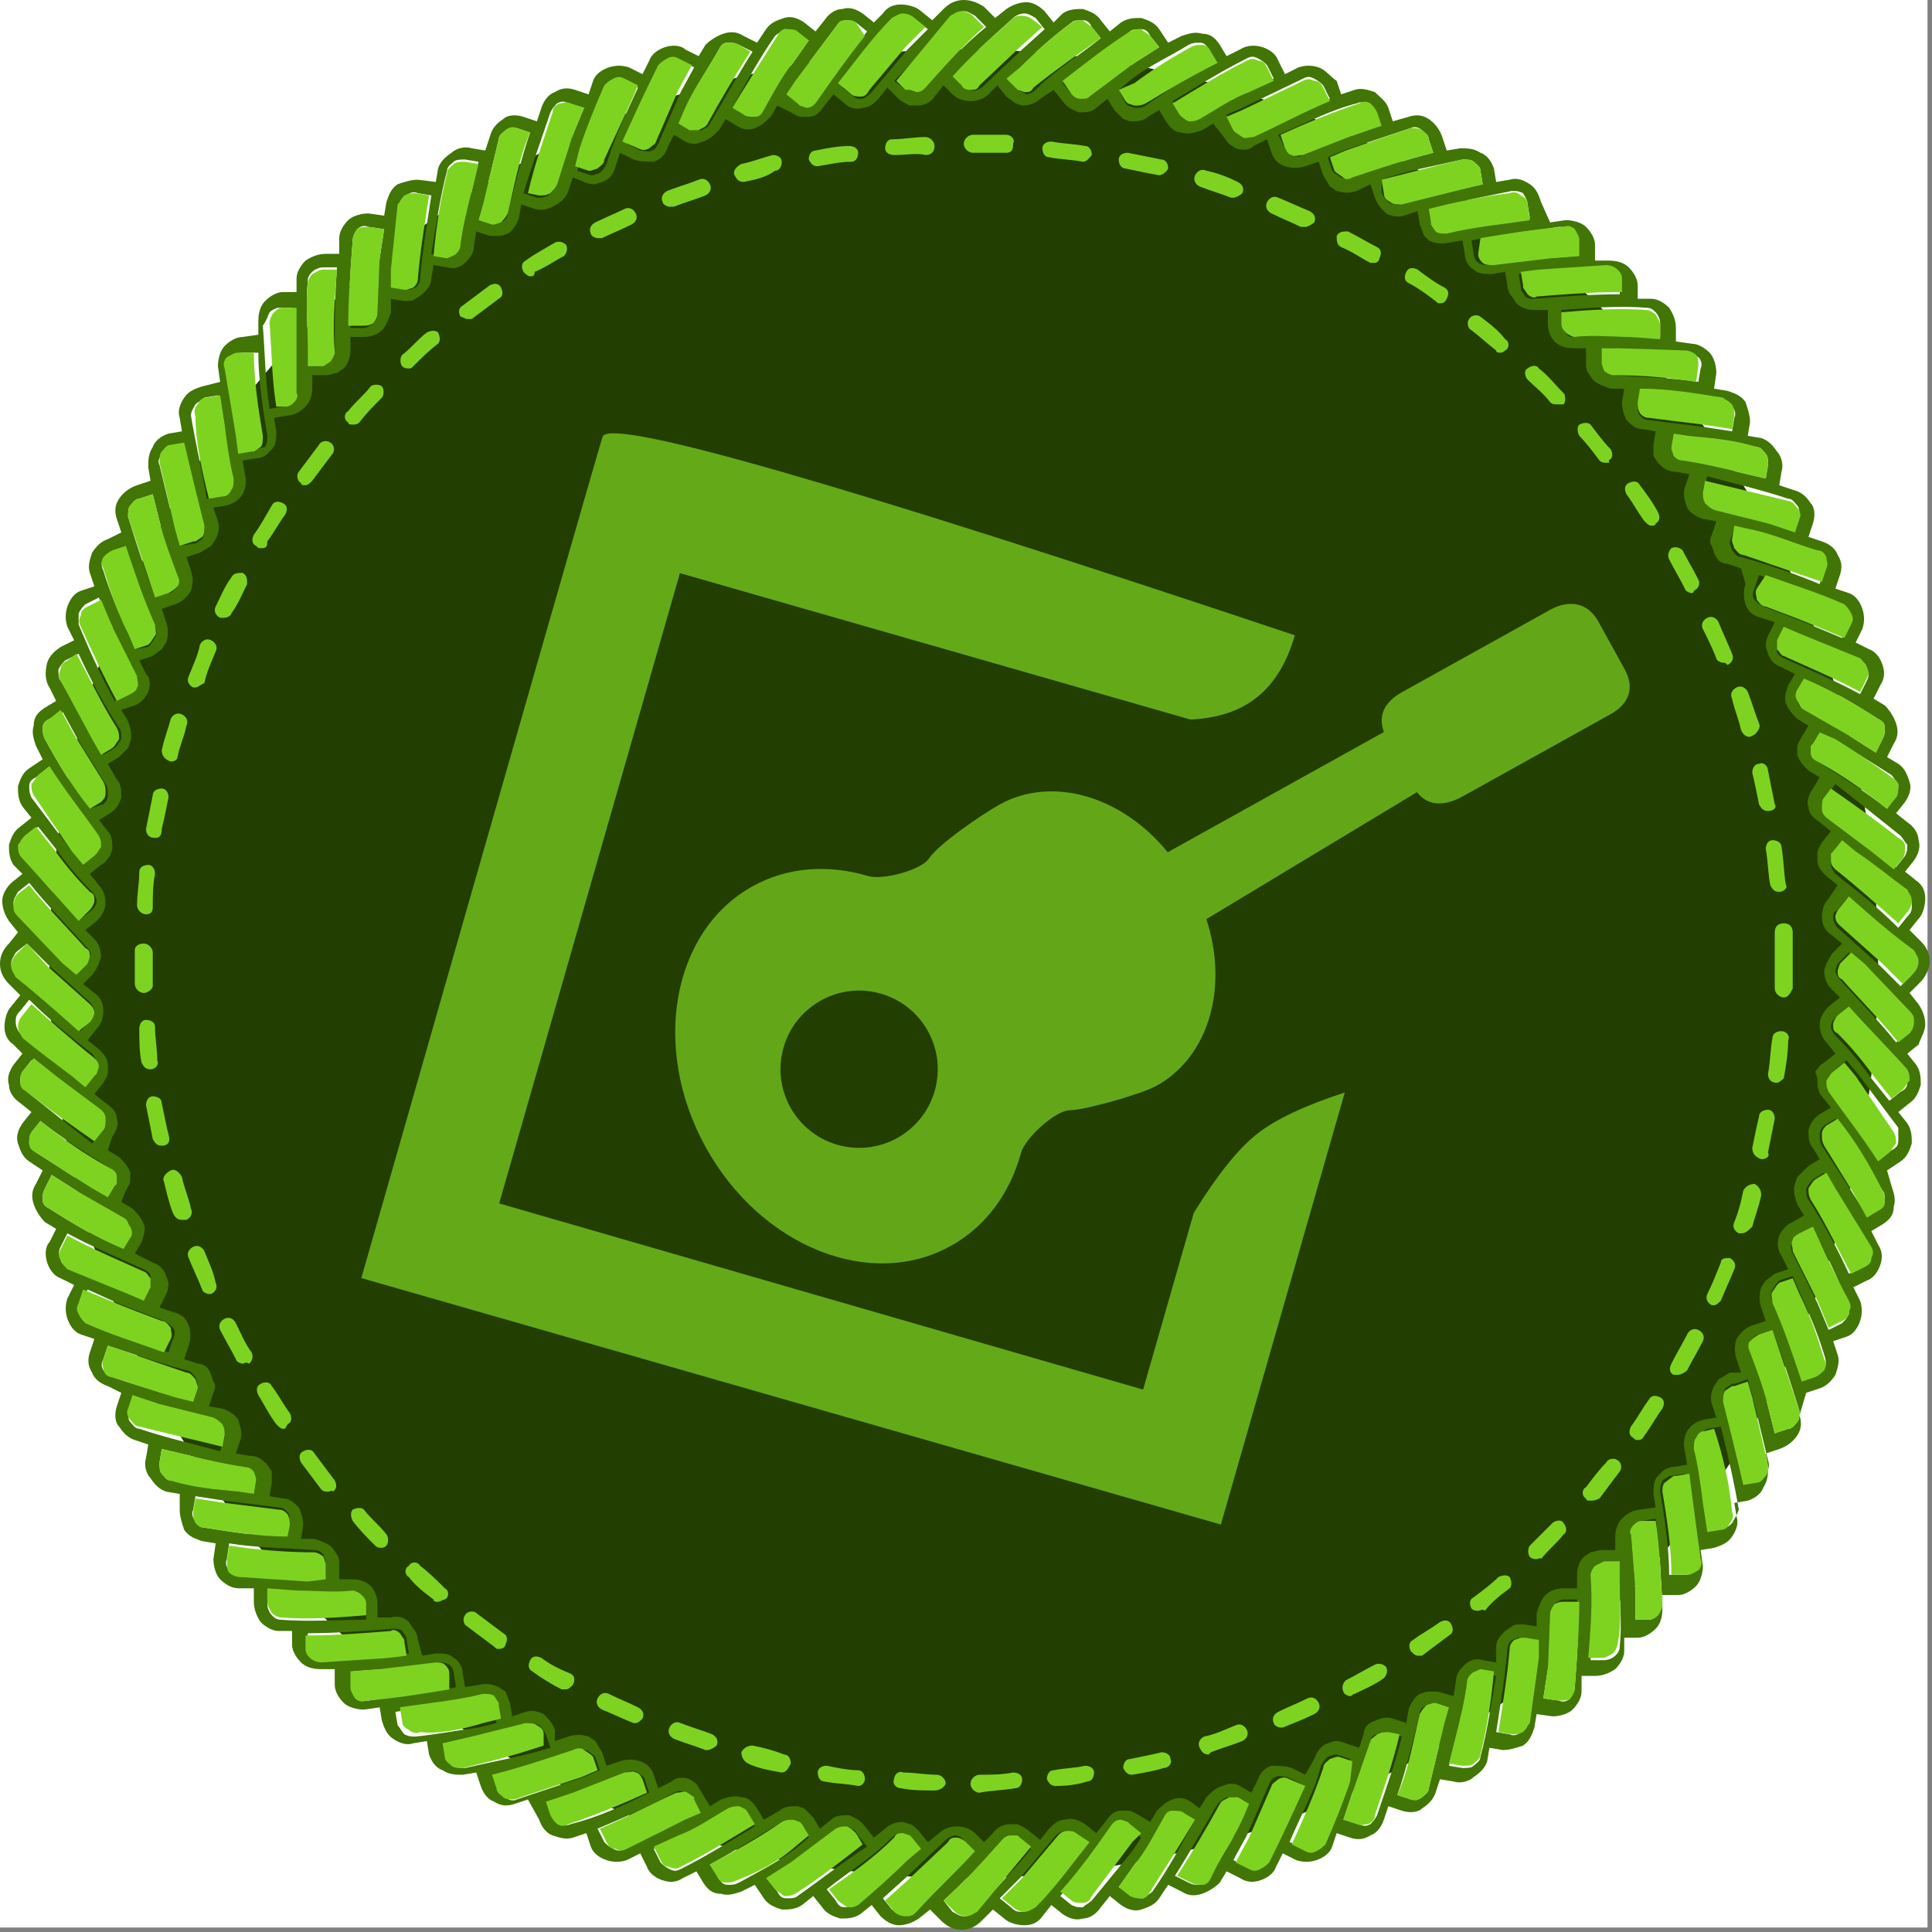 <?xml version="1.0" encoding="UTF-8"?>
<svg width="86px" height="86px" viewBox="0 0 86 86" version="1.1" xmlns="http://www.w3.org/2000/svg" xmlns:xlink="http://www.w3.org/1999/xlink">
    <rect x="0" y="0" width="86" height="86" fill="#808080" stroke="none"/>
    <!-- Generator: Sketch 55.2 (78181) - https://sketchapp.com -->
    <title>merit-badge-checkbox-hack</title>
    <desc>Created with Sketch.</desc>
    <g id="Page-1" stroke="none" stroke-width="1" fill="none" fill-rule="evenodd">
        <g id="merit-badge-checkbox-hack">
            <rect id="Rectangle" fill="#FFFFFF" fill-rule="nonzero" x="0" y="0" width="85.8" height="85.8"></rect>
            <path d="M83.6,42.9 C83.6,65.4 65.4,83.6 42.9,83.6 C20.4,83.6 2.2,65.4 2.2,42.9 C2.2,20.4 20.4,2.2 42.9,2.2 C65.4,2.2 83.6,20.4 83.6,42.9 Z" id="Path" fill="#223E01" fill-rule="nonzero"></path>
            <path d="M43.6,79.8 C43.4,79.8 43.2,79.6 43.2,79.4 C43.2,79.2 43.4,79 43.6,79 C44.1,79 44.6,79 45.1,78.9 C45.3,78.9 45.5,79 45.5,79.2 C45.5,79.4 45.4,79.6 45.2,79.6 C44.6,79.7 44.1,79.7 43.6,79.8 Z M41.6,79.7 C41.1,79.7 40.6,79.7 40.1,79.6 C39.9,79.6 39.7,79.4 39.8,79.2 C39.8,79 40,78.8 40.2,78.9 C40.7,78.9 41.2,79 41.7,79 C41.9,79 42.1,79.2 42.1,79.4 C42,79.6 41.8,79.7 41.6,79.7 Z M47,79.5 C46.8,79.5 46.7,79.4 46.6,79.2 C46.6,79 46.7,78.8 46.9,78.8 C47.4,78.7 47.9,78.7 48.3,78.6 C48.5,78.6 48.7,78.7 48.7,78.9 C48.7,79.1 48.6,79.3 48.4,79.3 C48.1,79.4 47.6,79.5 47,79.5 C47.1,79.5 47.1,79.5 47,79.5 Z M38.2,79.5 C37.7,79.4 37.2,79.4 36.7,79.3 C36.5,79.3 36.4,79.1 36.4,78.9 C36.4,78.7 36.6,78.6 36.8,78.6 C37.3,78.7 37.8,78.8 38.2,78.8 C38.4,78.8 38.5,79 38.5,79.2 C38.5,79.3 38.4,79.5 38.2,79.5 Z M50.4,79 C50.2,79 50.1,78.9 50,78.7 C50,78.5 50.1,78.3 50.3,78.3 C50.8,78.2 51.3,78.1 51.7,78 C51.9,78 52.1,78.1 52.1,78.3 C52.2,78.5 52,78.7 51.8,78.7 C51.5,78.8 51,78.9 50.4,79 C50.5,79 50.5,79 50.4,79 Z M34.8,78.9 C34.8,78.9 34.7,78.9 34.8,78.9 C34.2,78.8 33.7,78.7 33.3,78.5 C33.1,78.4 33,78.2 33,78 C33.1,77.8 33.3,77.7 33.5,77.7 C34,77.8 34.4,77.9 34.9,78.1 C35.1,78.1 35.2,78.3 35.2,78.5 C35.1,78.7 35,78.9 34.8,78.9 Z M53.8,78.1 C53.6,78.1 53.5,78 53.4,77.8 C53.3,77.6 53.4,77.4 53.6,77.3 C54.1,77.2 54.5,77 55,76.8 C55.2,76.7 55.4,76.8 55.5,77 C55.6,77.2 55.5,77.4 55.3,77.5 C54.8,77.7 54.4,77.8 53.9,78 C53.8,78.1 53.8,78.1 53.8,78.1 Z M31.5,77.9 L31.4,77.9 C30.9,77.7 30.5,77.6 30,77.4 C29.8,77.3 29.7,77.1 29.8,76.9 C29.9,76.7 30.1,76.6 30.3,76.7 C30.8,76.9 31.2,77 31.7,77.2 C31.9,77.3 32,77.5 31.9,77.7 C31.8,77.8 31.6,77.9 31.5,77.9 Z M57,76.9 C56.9,76.9 56.7,76.8 56.7,76.7 C56.6,76.5 56.7,76.3 56.9,76.2 C57.3,76 57.8,75.8 58.2,75.6 C58.4,75.5 58.6,75.6 58.7,75.8 C58.8,76 58.7,76.2 58.5,76.3 C58.1,76.5 57.6,76.7 57.1,76.9 C57.1,76.9 57.1,76.9 57,76.9 Z M28.3,76.7 L28.2,76.7 C27.7,76.5 27.3,76.3 26.8,76.1 C26.6,76 26.5,75.8 26.6,75.6 C26.7,75.4 26.9,75.3 27.1,75.4 C27.5,75.6 28,75.8 28.4,76 C28.6,76.1 28.7,76.3 28.6,76.5 C28.5,76.6 28.4,76.7 28.3,76.7 Z M60.1,75.5 C60,75.5 59.8,75.4 59.8,75.3 C59.7,75.1 59.8,74.9 59.9,74.8 C60.3,74.6 60.8,74.3 61.2,74.1 C61.4,74 61.6,74.1 61.7,74.2 C61.8,74.4 61.7,74.6 61.6,74.7 C61.2,75 60.7,75.2 60.3,75.4 C60.2,75.4 60.2,75.5 60.1,75.5 Z M25.2,75.2 C25.1,75.2 25.1,75.2 25,75.2 C24.6,75 24.1,74.7 23.7,74.4 C23.5,74.3 23.5,74.1 23.6,73.9 C23.7,73.7 23.9,73.7 24.1,73.8 C24.5,74.1 24.9,74.3 25.4,74.5 C25.6,74.6 25.6,74.8 25.5,75 C25.4,75.1 25.3,75.2 25.2,75.2 Z M63.1,73.7 C63,73.7 62.9,73.6 62.8,73.5 C62.7,73.3 62.7,73.1 62.9,73 C63.3,72.7 63.7,72.5 64.1,72.2 C64.3,72.1 64.5,72.1 64.6,72.3 C64.7,72.5 64.7,72.7 64.5,72.8 C64.1,73.1 63.7,73.4 63.3,73.7 C63.2,73.7 63.1,73.7 63.1,73.7 Z M22.2,73.4 C22.1,73.4 22.1,73.4 22,73.3 C21.6,73 21.2,72.7 20.8,72.4 C20.6,72.3 20.6,72 20.7,71.9 C20.8,71.7 21.1,71.7 21.2,71.8 C21.6,72.1 22,72.4 22.4,72.7 C22.6,72.8 22.6,73 22.5,73.2 C22.5,73.3 22.4,73.4 22.2,73.4 Z M65.8,71.7 C65.7,71.7 65.6,71.7 65.5,71.6 C65.4,71.4 65.4,71.2 65.6,71.1 C66,70.8 66.4,70.5 66.7,70.2 C66.9,70.1 67.1,70.1 67.2,70.2 C67.3,70.4 67.3,70.6 67.2,70.7 C66.8,71 66.4,71.3 66.1,71.7 C66,71.6 65.9,71.7 65.8,71.7 Z M19.5,71.3 C19.4,71.3 19.3,71.3 19.3,71.2 C18.9,70.9 18.5,70.6 18.2,70.2 C18,70.1 18,69.8 18.2,69.7 C18.3,69.5 18.6,69.5 18.7,69.7 C19.1,70 19.4,70.3 19.8,70.7 C20,70.8 20,71.1 19.8,71.2 C19.7,71.2 19.6,71.3 19.5,71.3 Z M68.4,69.4 C68.3,69.4 68.2,69.4 68.1,69.3 C68,69.2 68,68.9 68.1,68.8 C68.4,68.5 68.8,68.1 69.1,67.8 C69.2,67.7 69.5,67.6 69.6,67.8 C69.7,67.9 69.8,68.2 69.6,68.3 C69.3,68.7 68.9,69 68.6,69.4 C68.6,69.3 68.5,69.4 68.4,69.4 Z M17,68.9 C16.9,68.9 16.8,68.9 16.7,68.8 C16.3,68.4 16,68.1 15.7,67.7 C15.6,67.5 15.6,67.3 15.7,67.2 C15.9,67.1 16.1,67.1 16.2,67.2 C16.5,67.6 16.9,67.9 17.2,68.3 C17.3,68.4 17.3,68.7 17.2,68.8 C17.1,68.9 17,68.9 17,68.9 Z M70.8,66.8 C70.7,66.8 70.6,66.8 70.6,66.7 C70.4,66.6 70.4,66.3 70.6,66.2 C70.9,65.8 71.2,65.4 71.5,65.1 C71.6,64.9 71.9,64.9 72,65 C72.2,65.1 72.2,65.4 72.1,65.5 C71.8,65.9 71.5,66.3 71.2,66.7 C71,66.8 70.9,66.8 70.8,66.8 Z M14.6,66.4 C14.5,66.4 14.4,66.4 14.3,66.3 C14,65.9 13.7,65.5 13.4,65.1 C13.3,64.9 13.3,64.7 13.5,64.6 C13.7,64.5 13.9,64.5 14,64.7 C14.3,65.1 14.6,65.5 14.9,65.9 C15,66.1 15,66.3 14.8,66.4 C14.8,66.3 14.7,66.4 14.6,66.4 Z M72.9,64.1 C72.8,64.1 72.8,64.1 72.7,64 C72.5,63.9 72.5,63.7 72.6,63.5 C72.9,63.1 73.1,62.7 73.4,62.3 C73.5,62.1 73.7,62.1 73.9,62.2 C74.1,62.3 74.1,62.5 74,62.7 C73.7,63.1 73.5,63.5 73.2,63.9 C73.1,64.1 73,64.1 72.9,64.1 Z M12.6,63.6 C12.5,63.6 12.4,63.5 12.3,63.4 C12,63 11.8,62.6 11.5,62.1 C11.4,61.9 11.4,61.7 11.6,61.6 C11.8,61.5 12,61.5 12.1,61.7 C12.4,62.1 12.6,62.5 12.9,62.9 C13,63.1 13,63.3 12.8,63.4 C12.7,63.6 12.7,63.6 12.6,63.6 Z M74.7,61.2 C74.6,61.2 74.6,61.2 74.5,61.2 C74.3,61.1 74.3,60.9 74.4,60.7 C74.6,60.3 74.9,59.8 75.1,59.4 C75.2,59.2 75.4,59.1 75.6,59.2 C75.8,59.3 75.9,59.5 75.8,59.7 C75.6,60.1 75.3,60.6 75.1,61 C75,61.1 74.8,61.2 74.7,61.2 Z M10.8,60.7 C10.7,60.7 10.5,60.6 10.5,60.5 C10.3,60.1 10,59.6 9.8,59.2 C9.7,59 9.8,58.8 10,58.7 C10.2,58.6 10.4,58.7 10.5,58.9 C10.7,59.3 10.9,59.8 11.2,60.2 C11.3,60.4 11.2,60.6 11.1,60.7 C10.9,60.6 10.9,60.7 10.8,60.7 Z M76.3,58.1 L76.2,58.1 C76,58 75.9,57.8 76,57.6 C76.2,57.2 76.4,56.7 76.6,56.2 C76.6,56 76.8,56 77,56 C77.2,56.1 77.3,56.3 77.2,56.5 C77,57 76.8,57.4 76.6,57.9 C76.5,58 76.4,58.1 76.3,58.1 Z M9.3,57.6 C9.2,57.6 9,57.5 9,57.4 C8.8,56.9 8.6,56.5 8.4,56 C8.3,55.8 8.4,55.6 8.6,55.5 C8.8,55.4 9,55.5 9.1,55.7 C9.3,56.2 9.5,56.6 9.6,57.1 C9.7,57.3 9.6,57.5 9.4,57.6 C9.4,57.6 9.4,57.6 9.3,57.6 Z M77.5,54.9 L77.4,54.9 C77.2,54.8 77.1,54.6 77.2,54.4 C77.4,53.9 77.5,53.5 77.6,53 C77.7,52.8 77.9,52.7 78.1,52.7 C78.3,52.8 78.4,53 78.4,53.2 C78.3,53.7 78.1,54.2 78,54.6 C77.8,54.8 77.7,54.9 77.5,54.9 Z M8.1,54.3 C7.9,54.3 7.8,54.2 7.7,54 C7.5,53.5 7.4,53 7.3,52.6 C7.2,52.4 7.4,52.2 7.6,52.1 C7.8,52 8,52.2 8.1,52.4 C8.2,52.9 8.4,53.3 8.5,53.8 C8.6,54 8.5,54.2 8.3,54.3 C8.2,54.3 8.2,54.3 8.1,54.3 Z M78.4,51.6 C78.1,51.5 78,51.3 78,51.1 C78.1,50.6 78.2,50.1 78.3,49.7 C78.3,49.5 78.5,49.4 78.7,49.4 C78.9,49.4 79,49.6 79,49.8 C78.9,50.3 78.8,50.8 78.7,51.3 C78.8,51.5 78.6,51.6 78.4,51.6 Z M7.2,51 C7,51 6.9,50.9 6.8,50.7 C6.7,50.2 6.6,49.7 6.5,49.2 C6.5,49 6.6,48.8 6.8,48.8 C7,48.8 7.2,48.9 7.2,49.1 C7.3,49.6 7.4,50.1 7.5,50.5 C7.6,50.8 7.5,51 7.2,51 C7.3,51 7.3,51 7.2,51 Z M79.1,48.2 C79.1,48.2 79,48.2 79.1,48.2 C78.8,48.2 78.7,48 78.7,47.8 C78.8,47.3 78.8,46.7 78.9,46.2 C78.9,46 79.1,45.9 79.3,45.9 C79.5,45.9 79.7,46.1 79.6,46.3 C79.6,46.8 79.5,47.5 79.4,48 C79.4,48 79.2,48.2 79.1,48.2 Z M6.7,47.6 C6.5,47.6 6.4,47.5 6.3,47.3 C6.2,46.8 6.2,46.3 6.2,45.8 C6.2,45.6 6.3,45.4 6.5,45.4 C6.7,45.4 6.9,45.5 6.9,45.7 C6.9,46.2 7,46.7 7,47.2 C7.1,47.4 6.9,47.6 6.7,47.6 Z M79.4,44.4 C79.2,44.4 79,44.2 79,44 C79,43.5 79,43.4 79,42.9 C79,42.8 79,42.6 79,42.6 C79,42.1 79,42 79,41.5 C79,41.3 79.1,41.1 79.4,41.1 C79.6,41.1 79.8,41.2 79.8,41.5 C79.8,42 79.8,42.1 79.8,42.6 C79.8,42.7 79.8,42.9 79.8,42.9 C79.8,43.4 79.8,43.5 79.8,44 C79.7,44.2 79.6,44.4 79.4,44.4 Z M6.4,44.2 C6.2,44.2 6,44 6,43.8 C6,43.5 6,43.2 6,42.9 L6,42.3 C6,42.1 6.2,42 6.4,42 C6.6,42 6.8,42.2 6.8,42.4 L6.8,43 C6.8,43.3 6.8,43.6 6.8,43.9 C6.8,44 6.6,44.2 6.4,44.2 Z M6.5,40.7 C6.3,40.7 6.1,40.5 6.1,40.3 C6.1,39.8 6.2,39.3 6.2,38.8 C6.2,38.6 6.4,38.5 6.6,38.5 C6.8,38.5 6.9,38.7 6.9,38.9 C6.8,39.4 6.8,39.9 6.8,40.4 C6.8,40.6 6.7,40.7 6.5,40.7 Z M79.2,39.7 C79,39.7 78.9,39.6 78.8,39.4 C78.7,38.9 78.7,38.3 78.6,37.8 C78.6,37.6 78.7,37.4 78.9,37.4 C79.1,37.4 79.3,37.5 79.3,37.7 C79.4,38.2 79.4,38.9 79.5,39.4 C79.6,39.5 79.4,39.7 79.2,39.7 Z M6.9,37.3 C6.6,37.3 6.5,37.1 6.5,36.9 C6.6,36.4 6.7,35.9 6.8,35.4 C6.8,35.2 7,35.1 7.2,35.1 C7.4,35.1 7.5,35.3 7.5,35.5 C7.4,36 7.3,36.5 7.2,36.9 C7.2,37.2 7.1,37.3 6.9,37.3 Z M78.7,36.1 C78.5,36.1 78.4,36 78.3,35.8 C78.2,35.3 78.1,34.8 78,34.4 C78,34.2 78.1,34 78.3,34 C78.5,33.9 78.7,34.1 78.7,34.3 C78.8,34.8 78.9,35.3 79,35.8 C79.1,35.9 79,36.1 78.7,36.1 Z M7.6,33.9 C7.3,33.8 7.2,33.6 7.2,33.4 C7.3,32.9 7.5,32.4 7.6,32 C7.7,31.8 7.9,31.7 8.1,31.8 C8.3,31.9 8.4,32.1 8.3,32.3 C8.2,32.8 8,33.2 7.9,33.7 C7.9,33.8 7.8,33.9 7.6,33.9 Z M77.9,32.8 C77.7,32.8 77.6,32.7 77.5,32.5 C77.4,32 77.2,31.6 77.1,31.1 C77,30.9 77.1,30.7 77.3,30.6 C77.5,30.5 77.7,30.6 77.8,30.8 C78,31.3 78.1,31.7 78.3,32.2 C78.4,32.4 78.2,32.6 78.1,32.7 C77.9,32.8 77.9,32.8 77.9,32.8 Z M8.7,30.6 L8.6,30.6 C8.4,30.5 8.3,30.3 8.4,30.1 C8.6,29.6 8.8,29.2 8.9,28.7 C9,28.5 9.2,28.4 9.4,28.5 C9.6,28.6 9.7,28.8 9.6,29 C9.4,29.5 9.2,29.9 9.1,30.4 C8.9,30.5 8.8,30.6 8.7,30.6 Z M76.7,29.5 C76.6,29.5 76.4,29.4 76.4,29.3 C76.2,28.8 76,28.4 75.8,28 C75.7,27.8 75.8,27.6 76,27.5 C76.2,27.4 76.4,27.5 76.5,27.7 C76.7,28.2 76.9,28.6 77.1,29.1 C77.2,29.3 77.1,29.5 76.9,29.6 C76.8,29.5 76.8,29.5 76.7,29.5 Z M10,27.5 C9.9,27.5 9.9,27.5 9.8,27.5 C9.6,27.4 9.5,27.2 9.6,27 C9.8,26.6 10,26.1 10.3,25.7 C10.4,25.5 10.6,25.5 10.8,25.5 C11,25.6 11,25.8 11,26 C10.8,26.4 10.6,26.9 10.3,27.3 C10.3,27.4 10.1,27.5 10,27.5 Z M75.3,26.4 C75.2,26.4 75,26.3 75,26.2 C74.8,25.8 74.5,25.3 74.3,24.9 C74.2,24.7 74.3,24.5 74.4,24.4 C74.6,24.3 74.8,24.4 74.9,24.5 C75.1,24.9 75.4,25.4 75.6,25.8 C75.7,26 75.6,26.2 75.4,26.3 C75.4,26.4 75.3,26.4 75.3,26.4 Z M11.6,24.4 C11.5,24.4 11.5,24.4 11.4,24.3 C11.2,24.2 11.2,24 11.3,23.8 C11.6,23.4 11.8,23 12.1,22.5 C12.2,22.3 12.4,22.3 12.6,22.4 C12.8,22.5 12.8,22.7 12.7,22.9 C12.4,23.3 12.2,23.7 11.9,24.1 C11.9,24.4 11.8,24.4 11.6,24.4 Z M73.5,23.4 C73.4,23.4 73.3,23.3 73.2,23.2 C72.9,22.8 72.7,22.4 72.4,22 C72.3,21.8 72.3,21.6 72.5,21.5 C72.7,21.4 72.9,21.4 73,21.6 C73.3,22 73.6,22.4 73.8,22.8 C73.9,23 73.9,23.2 73.7,23.3 C73.7,23.4 73.6,23.4 73.5,23.4 Z M13.6,21.6 C13.5,21.6 13.4,21.6 13.4,21.5 C13.2,21.4 13.2,21.1 13.3,21 C13.6,20.6 13.9,20.2 14.2,19.8 C14.3,19.6 14.6,19.6 14.7,19.7 C14.9,19.8 14.9,20.1 14.8,20.2 C14.5,20.6 14.2,21 13.9,21.4 C13.8,21.5 13.7,21.6 13.6,21.6 Z M71.5,20.6 C71.4,20.6 71.3,20.6 71.2,20.5 C70.9,20.1 70.6,19.7 70.3,19.4 C70.2,19.2 70.2,19 70.3,18.9 C70.5,18.8 70.7,18.8 70.8,18.9 C71.1,19.3 71.4,19.7 71.7,20 C71.8,20.2 71.8,20.4 71.6,20.5 C71.7,20.6 71.6,20.6 71.5,20.6 Z M15.7,18.9 C15.6,18.9 15.5,18.9 15.5,18.8 C15.3,18.7 15.3,18.4 15.5,18.3 C15.8,17.9 16.2,17.6 16.5,17.2 C16.6,17.1 16.9,17.1 17,17.2 C17.1,17.3 17.1,17.6 17,17.7 C16.7,18 16.3,18.4 16,18.8 C15.9,18.9 15.8,18.9 15.7,18.9 Z M69.3,18 C69.2,18 69.1,18 69,17.9 C68.7,17.5 68.3,17.2 68,16.9 C67.9,16.8 67.8,16.5 68,16.4 C68.1,16.3 68.4,16.2 68.5,16.4 C68.9,16.7 69.2,17.1 69.6,17.5 C69.7,17.6 69.7,17.9 69.6,18 C69.4,18 69.4,18 69.3,18 Z M18.2,16.4 C18.1,16.4 18,16.4 17.9,16.3 C17.8,16.2 17.8,15.9 17.9,15.8 C18.3,15.5 18.6,15.1 19,14.8 C19.2,14.7 19.4,14.7 19.5,14.8 C19.6,15 19.6,15.2 19.5,15.3 C19.1,15.6 18.8,15.9 18.4,16.3 C18.3,16.4 18.3,16.4 18.2,16.4 Z M66.8,15.7 C66.7,15.7 66.6,15.7 66.6,15.6 C66.2,15.3 65.9,15 65.5,14.7 C65.3,14.6 65.3,14.3 65.4,14.2 C65.5,14 65.8,14 65.9,14.1 C66.3,14.4 66.7,14.7 67,15.1 C67.2,15.2 67.2,15.5 67,15.6 C67,15.6 66.9,15.7 66.8,15.7 Z M20.8,14.2 C20.7,14.2 20.6,14.1 20.5,14.1 C20.4,13.9 20.4,13.7 20.6,13.6 C21,13.3 21.4,13 21.8,12.7 C22,12.6 22.2,12.6 22.3,12.8 C22.4,13 22.4,13.2 22.2,13.3 C21.8,13.6 21.4,13.9 21,14.2 C21,14.2 20.9,14.2 20.8,14.2 Z M64.1,13.5 C64,13.5 64,13.5 63.9,13.4 C63.5,13.1 63.1,12.8 62.7,12.6 C62.5,12.5 62.5,12.3 62.6,12.1 C62.7,11.9 62.9,11.9 63.1,12 C63.5,12.3 63.9,12.6 64.3,12.8 C64.5,12.9 64.5,13.1 64.4,13.3 C64.3,13.5 64.2,13.5 64.1,13.5 Z M23.6,12.3 C23.5,12.3 23.4,12.2 23.3,12.1 C23.2,11.9 23.2,11.7 23.4,11.6 C23.8,11.3 24.2,11.1 24.7,10.8 C24.9,10.7 25.1,10.8 25.2,10.9 C25.3,11.1 25.2,11.3 25.1,11.4 C24.7,11.6 24.3,11.9 23.8,12.1 C23.8,12.3 23.7,12.3 23.6,12.3 Z M61.2,11.7 C61.1,11.7 61.1,11.7 61,11.7 C60.6,11.5 60.2,11.2 59.7,11 C59.5,10.9 59.5,10.7 59.5,10.5 C59.6,10.3 59.8,10.3 60,10.3 C60.4,10.5 60.9,10.8 61.3,11 C61.5,11.1 61.5,11.3 61.4,11.5 C61.4,11.6 61.3,11.7 61.2,11.7 Z M26.6,10.6 C26.5,10.6 26.3,10.5 26.3,10.4 C26.2,10.2 26.3,10 26.5,9.9 C26.9,9.7 27.4,9.5 27.8,9.3 C28,9.2 28.2,9.3 28.3,9.5 C28.4,9.7 28.3,9.9 28.1,10 C27.7,10.2 27.2,10.4 26.8,10.6 C26.8,10.6 26.7,10.6 26.6,10.6 Z M58.1,10.1 C58,10.1 58,10.1 57.9,10.1 C57.5,9.9 57,9.7 56.6,9.5 C56.4,9.4 56.3,9.2 56.4,9 C56.5,8.8 56.7,8.7 56.9,8.8 C57.4,9 57.8,9.2 58.3,9.4 C58.5,9.5 58.6,9.7 58.5,9.9 C58.4,10 58.2,10.1 58.1,10.1 Z M29.8,9.2 C29.7,9.2 29.5,9.1 29.5,9 C29.4,8.8 29.5,8.6 29.7,8.5 C30.2,8.3 30.6,8.2 31.1,8 C31.3,7.9 31.5,8 31.6,8.2 C31.7,8.4 31.6,8.6 31.4,8.7 C30.9,8.9 30.5,9 30,9.2 C29.9,9.2 29.8,9.2 29.8,9.2 Z M54.9,8.8 L54.8,8.8 C54.3,8.6 53.9,8.5 53.4,8.3 C53.2,8.2 53.1,8 53.2,7.8 C53.3,7.6 53.5,7.5 53.7,7.6 C54.2,7.7 54.7,7.9 55.1,8.1 C55.3,8.2 55.4,8.4 55.3,8.6 C55.2,8.7 55,8.8 54.9,8.8 Z M33.1,8.1 C32.9,8.1 32.8,8 32.7,7.8 C32.6,7.6 32.8,7.4 33,7.3 C33.5,7.2 34,7 34.4,6.9 C34.6,6.9 34.8,7 34.8,7.2 C34.8,7.4 34.7,7.6 34.5,7.6 C34.1,7.9 33.6,8 33.1,8.1 Z M51.6,7.8 C51.5,7.8 51.5,7.8 51.6,7.8 C51,7.7 50.6,7.6 50.1,7.5 C49.9,7.5 49.8,7.3 49.8,7.1 C49.8,6.9 50,6.8 50.2,6.8 C50.7,6.9 51.2,7 51.7,7.1 C51.9,7.1 52,7.3 52,7.5 C51.9,7.7 51.7,7.8 51.6,7.8 Z M36.4,7.4 C36.2,7.4 36.1,7.3 36,7.1 C36,6.9 36.1,6.7 36.3,6.7 C36.8,6.6 37.3,6.5 37.8,6.5 C38,6.5 38.2,6.6 38.2,6.8 C38.2,7 38.1,7.2 37.9,7.2 C37.4,7.2 37,7.3 36.4,7.4 C36.4,7.4 36.5,7.3 36.4,7.4 Z M48.2,7.2 C47.7,7.1 47.2,7.1 46.7,7 C46.5,7 46.4,6.8 46.4,6.6 C46.4,6.4 46.6,6.3 46.8,6.3 C47.3,6.4 47.8,6.4 48.3,6.5 C48.5,6.5 48.6,6.7 48.6,6.9 C48.5,7 48.4,7.2 48.2,7.2 Z M39.8,6.9 C39.6,6.9 39.4,6.8 39.4,6.6 C39.4,6.4 39.5,6.2 39.7,6.2 C40.2,6.2 40.7,6.1 41.2,6.1 C41.4,6.1 41.6,6.3 41.6,6.5 C41.6,6.7 41.5,6.9 41.2,6.9 C40.8,6.8 40.4,6.9 39.8,6.9 C39.8,6.9 39.9,6.9 39.8,6.9 Z M44.8,6.8 C44.8,6.8 44.7,6.8 44.8,6.8 C44.3,6.8 43.8,6.8 43.3,6.8 C43.1,6.8 42.9,6.6 42.9,6.4 C42.9,6.2 43.1,6 43.3,6 C43.8,6 44.3,6 44.8,6 C45,6 45.2,6.2 45.1,6.4 C45.1,6.7 45,6.8 44.8,6.8 Z" id="Shape" fill="#7ED321" fill-rule="nonzero"></path>
            <path d="M85.7,45.6 C85.7,45.3 85.6,45 85.4,44.7 L85,44.2 L85.5,43.7 C85.7,43.5 85.9,43.1 85.9,42.8 C85.9,42.5 85.8,42.2 85.5,41.9 L85,41.4 L85.4,40.9 C85.6,40.7 85.7,40.3 85.7,40 C85.7,39.7 85.6,39.4 85.3,39.2 L84.8,38.8 L85.2,38.3 C85.4,38 85.5,37.7 85.4,37.4 C85.4,37.1 85.2,36.8 84.9,36.6 L84.4,36.2 L84.8,35.7 C85,35.4 85.1,35.1 85,34.8 C84.9,34.5 84.8,34.2 84.5,34 L84,33.7 L84.3,33.1 C84.5,32.8 84.5,32.5 84.4,32.2 C84.3,31.9 84.1,31.6 83.9,31.4 L83.4,31.1 L83.7,30.5 C83.9,30.2 83.9,29.9 83.8,29.6 C83.7,29.3 83.5,29 83.2,28.9 L82.6,28.6 L82.9,28 C83,27.7 83,27.4 82.9,27.1 C82.8,26.8 82.6,26.5 82.3,26.4 L81.7,26.2 L81.9,25.6 C82,25.3 82,25 81.8,24.7 C81.7,24.4 81.4,24.2 81.1,24.1 L80.5,23.9 L80.7,23.3 C80.8,23 80.8,22.6 80.6,22.4 C80.4,22.1 80.2,21.9 79.8,21.8 L79.2,21.6 L79.3,21 C79.4,20.7 79.3,20.3 79.1,20.1 C78.9,19.8 78.7,19.6 78.4,19.5 L77.8,19.4 L77.9,18.8 C77.9,18.5 77.8,18.2 77.7,17.9 C77.5,17.6 77.2,17.5 76.9,17.4 L76.3,17.3 L76.4,16.6 C76.4,16.3 76.3,15.9 76.1,15.7 C75.9,15.5 75.6,15.3 75.3,15.3 L74.6,15.2 L74.6,14.6 C74.6,14.3 74.5,14 74.3,13.7 C74.1,13.5 73.8,13.3 73.5,13.3 L72.9,13.3 L72.9,12.7 C72.9,12.4 72.7,12.1 72.5,11.9 C72.3,11.7 72,11.6 71.6,11.6 L71,11.6 L71,10.9 C71,10.6 70.8,10.3 70.6,10.1 C70.4,9.9 70,9.8 69.7,9.8 L69,9.9 L68.6,9 C68.5,8.7 68.4,8.4 68.1,8.2 C67.8,8 67.5,7.9 67.2,8 L66.6,8.1 L66.5,7.5 C66.4,7.2 66.2,6.9 65.9,6.8 C65.6,6.6 65.3,6.6 65,6.6 L64.4,6.7 L64.2,6.1 C64.1,5.8 63.9,5.5 63.6,5.3 C63.3,5.1 63,5.1 62.7,5.2 L62,5.4 L61.8,4.8 C61.7,4.5 61.4,4.3 61.2,4.1 C60.9,4 60.6,3.9 60.3,4 L59.7,4.2 L59.5,3.6 C59.2,3.4 59,3.1 58.7,3 C58.4,2.9 58.1,2.9 57.8,3 L57.2,3.3 L56.9,2.7 C56.8,2.4 56.5,2.2 56.2,2.1 C55.9,2 55.5,2 55.2,2.2 L54.6,2.5 L54.3,2 C54.1,1.7 53.9,1.5 53.5,1.5 C53.2,1.4 52.9,1.5 52.6,1.6 L52,1.9 L51.6,1.3 C51.4,1 51.1,0.9 50.8,0.8 C50.5,0.8 50.2,0.8 49.9,1 L49.4,1.4 L49,0.9 C48.8,0.6 48.5,0.5 48.2,0.4 C47.9,0.4 47.6,0.4 47.3,0.6 L46.9,1 L46.5,0.5 C46.3,0.3 46,0.1 45.7,0.1 C45.4,0.1 45.1,0.2 44.8,0.4 L44.3,0.8 L43.8,0.3 C43.5,0.1 43.2,0 42.9,0 C42.6,0 42.3,0.1 42,0.4 L41.5,0.9 L41,0.5 C40.8,0.3 40.4,0.2 40.1,0.2 C39.8,0.2 39.5,0.3 39.3,0.6 L38.9,1 L38.4,0.6 C38.1,0.4 37.8,0.3 37.5,0.4 C37.2,0.4 36.9,0.6 36.7,0.9 L36.3,1.4 L35.8,1 C35.5,0.8 35.2,0.7 34.9,0.8 C34.6,0.9 34.3,1 34.1,1.3 L33.7,1.9 L33.1,1.6 C32.8,1.4 32.5,1.4 32.2,1.5 C31.9,1.6 31.6,1.8 31.4,2 L31.1,2.5 L30.5,2.2 C30.3,2 29.9,2 29.6,2.1 C29.3,2.2 29,2.4 28.9,2.7 L28.6,3.3 L28,3 C27.7,2.9 27.4,2.9 27.1,3 C26.8,3.1 26.5,3.3 26.4,3.6 L26.2,4.2 L25.6,4 C25.3,3.9 25,3.9 24.7,4.1 C24.4,4.2 24.2,4.5 24.1,4.8 L23.9,5.4 L23.3,5.2 C23,5.1 22.6,5.1 22.4,5.3 C22.1,5.5 21.9,5.7 21.8,6.1 L21.6,6.7 L21,6.6 C20.7,6.5 20.3,6.6 20.1,6.8 C19.8,7 19.6,7.2 19.5,7.5 L19.4,8.1 L18.6,8 C18.3,8 18,8.1 17.7,8.2 C17.4,8.4 17.3,8.7 17.2,9 L17.1,9.6 L16.4,9.5 C16.1,9.5 15.7,9.6 15.5,9.8 C15.3,10 15.1,10.3 15.1,10.6 L15.1,11.3 L14.5,11.3 C14.2,11.3 13.9,11.4 13.6,11.6 C13.4,11.8 13.2,12.1 13.2,12.4 L13.2,13 L12.6,13 C12.3,13 12,13.2 11.8,13.4 C11.6,13.6 11.5,13.9 11.5,14.3 L11.5,14.9 L10.8,15 C10.5,15 10.2,15.2 10,15.4 C9.8,15.6 9.7,16 9.7,16.3 L9.8,17 L9,17.2 C8.7,17.3 8.4,17.4 8.2,17.7 C8,18 7.9,18.3 8,18.6 L8.1,19.2 L7.5,19.3 C7.2,19.4 6.9,19.6 6.8,19.9 C6.6,20.2 6.6,20.5 6.6,20.8 L6.7,21.4 L6.1,21.6 C5.8,21.7 5.5,21.9 5.3,22.2 C5.1,22.5 5.1,22.8 5.2,23.1 L5.4,23.7 L4.8,24 C4.5,24.1 4.3,24.3 4.1,24.6 C4,24.9 3.9,25.2 4,25.5 L4.2,26.1 L3.6,26.3 C3.3,26.4 3.1,26.7 3,27 C2.9,27.3 2.9,27.6 3,27.9 L3.3,28.5 L2.7,28.8 C2.4,29 2.2,29.2 2.1,29.5 C2,29.9 2,30.3 2.2,30.6 L2.5,31.2 L2,31.5 C1.7,31.7 1.5,31.9 1.5,32.3 C1.4,32.6 1.5,32.9 1.6,33.2 L1.9,33.8 L1.3,34.2 C1,34.4 0.9,34.7 0.8,35 C0.8,35.3 0.8,35.6 1,35.9 L1.4,36.4 L0.9,36.8 C0.6,37 0.5,37.3 0.4,37.6 C0.4,37.9 0.4,38.2 0.6,38.5 L1,38.9 L0.5,39.3 C0.3,39.5 0.1,39.8 0.1,40.1 C0.1,40.4 0.2,40.7 0.4,41 L0.8,41.5 L0.4,42 C0.1,42.3 0,42.6 0,42.9 C0,43.2 0.1,43.5 0.4,43.8 L0.9,44.3 L0.5,44.8 C0.3,45 0.2,45.4 0.2,45.7 C0.2,46 0.3,46.3 0.6,46.5 L1,46.9 L0.6,47.4 C0.4,47.7 0.3,48 0.4,48.3 C0.4,48.6 0.6,48.9 0.9,49.1 L1.4,49.5 L1,50 C0.8,50.3 0.7,50.6 0.8,50.9 C0.9,51.2 1,51.5 1.3,51.7 L1.9,52.1 L1.6,52.7 C1.4,53 1.4,53.3 1.5,53.6 C1.6,53.9 1.8,54.2 2,54.4 L2.5,54.7 L2.2,55.3 C2,55.5 2,55.9 2.1,56.2 C2.2,56.5 2.4,56.8 2.7,56.9 L3.3,57.2 L3,57.8 C2.9,58.1 2.9,58.4 3,58.7 C3.1,59 3.3,59.3 3.6,59.4 L4.2,59.6 L4,60.2 C3.9,60.5 3.9,60.8 4.1,61.1 C4.2,61.4 4.5,61.6 4.8,61.7 L5.4,62 L5.2,62.6 C5.1,62.9 5.1,63.3 5.3,63.5 C5.5,63.8 5.7,64 6,64.1 L6.6,64.3 L6.5,64.9 C6.4,65.2 6.5,65.6 6.7,65.8 C6.9,66.1 7.1,66.3 7.4,66.4 L8,66.5 L8,67.2 C8,67.5 8.1,67.8 8.2,68.1 C8.4,68.4 8.7,68.5 9,68.6 L9.6,68.7 L9.5,69.4 C9.5,69.7 9.6,70.1 9.8,70.3 C10,70.5 10.3,70.7 10.6,70.7 L11.3,70.7 L11.3,71.3 C11.3,71.6 11.4,71.9 11.6,72.2 C11.8,72.4 12.1,72.6 12.4,72.6 L13,72.6 L13,73.2 C13,73.5 13.2,73.8 13.4,74 C13.6,74.2 13.9,74.3 14.3,74.3 L14.9,74.3 L14.9,75 C14.9,75.3 15.1,75.6 15.3,75.8 C15.5,76 15.9,76.1 16.2,76.1 L16.9,76 L17,76.6 C17.1,76.9 17.2,77.2 17.5,77.4 C17.8,77.6 18.1,77.7 18.4,77.6 L19,77.5 L19.1,78.1 C19.2,78.4 19.4,78.7 19.7,78.8 C20,79 20.3,79 20.6,79 L21.2,78.9 L21.4,79.5 C21.5,79.8 21.7,80.1 22,80.2 C22.3,80.4 22.6,80.4 22.9,80.3 L23.5,80.1 L24,81 C24.1,81.3 24.3,81.6 24.6,81.7 C24.9,81.8 25.2,81.9 25.5,81.8 L26.1,81.6 L26.3,82.2 C26.4,82.5 26.7,82.7 27,82.8 C27.3,82.9 27.6,82.9 27.9,82.8 L28.5,82.5 L28.8,83.1 C28.9,83.4 29.2,83.6 29.5,83.7 C29.8,83.8 30.1,83.8 30.4,83.6 L31,83.3 L31.3,83.8 C31.5,84.1 31.7,84.3 32.1,84.3 C32.4,84.4 32.7,84.3 33,84.2 L33.6,83.9 L34,84.5 C34.2,84.8 34.5,84.9 34.8,85 C35.1,85 35.4,85 35.7,84.8 L36.2,84.4 L36.6,84.9 C36.8,85.2 37.1,85.3 37.4,85.4 C37.7,85.4 38,85.4 38.3,85.2 L38.8,84.8 L39.2,85.3 C39.4,85.5 39.7,85.7 40,85.7 C40.3,85.7 40.6,85.6 40.9,85.4 L41.4,85 L41.9,85.5 C42.1,85.7 42.4,85.9 42.8,85.9 C43.1,85.9 43.4,85.8 43.7,85.5 L44.2,85 L44.7,85.4 C44.9,85.6 45.3,85.7 45.6,85.7 C45.9,85.7 46.2,85.6 46.4,85.3 L46.8,84.8 L47.3,85.2 C47.6,85.4 47.9,85.5 48.2,85.4 C48.5,85.4 48.8,85.2 49,84.9 L49.4,84.4 L49.9,84.8 C50.2,85 50.5,85.1 50.8,85 C51.1,84.9 51.4,84.8 51.6,84.5 L52,83.9 L52.6,84.2 C52.9,84.4 53.2,84.4 53.5,84.3 C53.8,84.2 54.1,84 54.3,83.8 L54.6,83.3 L55.2,83.6 C55.5,83.8 55.8,83.8 56.1,83.7 C56.4,83.6 56.7,83.4 56.8,83.1 L57.1,82.5 L57.7,82.8 C58,82.9 58.3,82.9 58.6,82.8 C58.9,82.7 59.2,82.5 59.3,82.2 L59.5,81.6 L60.1,81.8 C60.4,81.9 60.7,81.9 61,81.7 C61.3,81.6 61.5,81.3 61.6,81 L61.8,80.4 L62.4,80.6 C62.7,80.7 63.1,80.7 63.3,80.5 C63.6,80.3 63.8,80.1 63.9,79.8 L64.1,79.2 L64.7,79.3 C65,79.4 65.4,79.3 65.6,79.1 C65.9,78.9 66.1,78.7 66.2,78.4 L66.3,77.8 L66.9,77.9 C67.2,77.9 67.5,77.8 67.8,77.7 C68.1,77.5 68.2,77.2 68.3,76.9 L68.4,76.3 L69.1,76.4 C69.4,76.4 69.8,76.3 70,76.1 C70.2,75.9 70.4,75.6 70.4,75.3 L70.4,74.6 L71,74.6 C71.3,74.6 71.6,74.5 71.9,74.3 C72.1,74.1 72.3,73.8 72.3,73.5 L72.3,72.9 L72.9,72.9 C73.2,72.9 73.5,72.7 73.7,72.5 C73.9,72.3 74,72 74,71.6 L74,71 L74.7,71 C75,71 75.3,70.8 75.5,70.6 C75.7,70.4 75.8,70 75.8,69.7 L75.7,69 L76.3,68.9 C76.6,68.8 76.9,68.7 77.1,68.4 C77.3,68.1 77.4,67.8 77.3,67.5 L77.2,66.9 L77.8,66.8 C78.1,66.7 78.4,66.5 78.5,66.2 C78.7,65.9 78.7,65.6 78.7,65.3 L78.6,64.7 L79.2,64.5 C79.5,64.4 79.8,64.2 80,63.9 C80.2,63.6 80.2,63.3 80.1,63 L80.4,62 L81,61.8 C81.3,61.7 81.5,61.5 81.7,61.2 C81.8,60.9 81.9,60.6 81.8,60.3 L81.6,59.7 L82.2,59.5 C82.5,59.4 82.7,59.1 82.8,58.8 C82.9,58.5 82.9,58.2 82.8,57.9 L82.5,57.3 L83.1,57 C83.4,56.9 83.6,56.6 83.7,56.3 C83.8,56 83.8,55.7 83.6,55.4 L83.3,54.8 L83.8,54.5 C84.1,54.3 84.3,54.1 84.3,53.7 C84.4,53.4 84.3,53.1 84.2,52.8 L84,52.1 L84.6,51.7 C84.9,51.5 85,51.2 85.1,50.9 C85.1,50.6 85.1,50.3 84.9,50 L84.5,49.5 L85,49.1 C85.3,48.9 85.4,48.6 85.5,48.3 C85.5,48 85.5,47.7 85.3,47.4 L84.9,46.9 L85.4,46.5 C85.5,46.2 85.7,45.9 85.7,45.6 Z M85.1,42.4 C85.2,42.5 85.3,42.7 85.3,42.9 C85.3,43.1 85.2,43.2 85.1,43.4 L84.6,43.9 L83.7,43 L81.8,41.3 C81.7,41.2 81.6,41 81.6,40.9 C81.6,40.7 81.6,40.6 81.8,40.5 L82.2,40 C83.2,40.7 84.1,41.5 85.1,42.4 Z M84.9,39.8 C85,39.9 85.1,40.1 85.1,40.3 C85.1,40.5 85.1,40.6 84.9,40.8 L84.5,41.3 C83.6,40.4 82.6,39.6 81.7,38.9 C81.6,38.8 81.5,38.6 81.5,38.5 L81.5,38.2 L81.6,38.1 L82,37.6 L82.6,38.1 C83.5,38.5 84.2,39.1 84.9,39.8 Z M84.6,37.2 C84.7,37.3 84.8,37.5 84.9,37.6 C84.9,37.8 84.9,37.9 84.8,38.1 L84.4,38.6 L83.4,37.8 L81.4,36.3 C81.3,36.2 81.2,36.1 81.2,35.9 C81.2,35.7 81.2,35.6 81.3,35.4 L81.7,34.9 C82.6,35.6 83.6,36.4 84.6,37.2 Z M84.2,34.5 C84.3,34.6 84.4,34.8 84.5,34.9 C84.5,35.1 84.5,35.2 84.4,35.4 L84,36 C83,35.2 82,34.6 80.9,33.9 C80.8,33.8 80.7,33.7 80.6,33.5 L80.6,33.2 L80.7,33.1 L81,32.6 L81.7,33 C82.5,33.4 83.4,34 84.2,34.5 Z M83.6,32 C83.8,32.1 83.9,32.2 83.9,32.4 C83.9,32.6 83.9,32.7 83.8,32.9 L83.5,33.5 L82.4,32.8 L80.3,31.6 C80.1,31.5 80.1,31.4 80,31.2 C79.9,31.1 80,30.9 80,30.7 L80.3,30.2 C81.5,30.7 82.5,31.3 83.6,32 Z M82.8,29.4 C83,29.5 83.1,29.6 83.1,29.8 C83.2,30 83.2,30.1 83.1,30.3 L82.8,30.9 C81.7,30.3 80.5,29.8 79.4,29.3 C79.2,29.2 79.1,29.1 79.1,29 L79.1,28.7 L79.1,28.6 L79.4,28 L80.1,28.3 L82.8,29.4 Z M81.9,26.9 C82.1,27 82.2,27.1 82.2,27.3 C82.3,27.5 82.3,27.6 82.2,27.8 L82,28.4 L80.8,27.9 C80.1,27.6 79.3,27.3 78.5,27 C78.3,26.9 78.2,26.8 78.1,26.7 C78,26.6 78,26.4 78.1,26.2 L78.3,25.6 C79.5,26 80.8,26.4 81.9,26.9 Z M80.8,24.5 C81,24.6 81.1,24.7 81.2,24.8 C81.3,25 81.3,25.1 81.2,25.3 L81,26 C79.8,25.5 78.6,25.1 77.5,24.8 C77.3,24.8 77.2,24.6 77.1,24.5 L77,24.2 L77,24.1 L77.2,23.5 L78,23.7 C79,23.9 79.9,24.2 80.8,24.5 Z M79.6,22.2 C79.8,22.2 79.9,22.4 80,22.5 C80.1,22.6 80.1,22.8 80.1,23 L79.9,23.6 L78.7,23.2 L76.3,22.6 C76.1,22.6 76,22.5 75.9,22.3 C75.8,22.2 75.8,22 75.8,21.8 L76,21.2 C77.1,21.5 78.4,21.8 79.6,22.2 Z M78.2,19.9 C78.4,19.9 78.5,20.1 78.6,20.2 C78.7,20.3 78.7,20.5 78.7,20.7 L78.6,21.3 C77.3,21 76.2,20.7 74.9,20.5 C74.7,20.5 74.6,20.4 74.5,20.3 L74.4,20 L74.4,19.9 L74.5,19.3 L75.3,19.4 C76.3,19.5 77.3,19.7 78.2,19.9 Z M76.7,17.8 C76.9,17.8 77,17.9 77.1,18.1 C77.2,18.2 77.3,18.4 77.2,18.6 L77.1,19.2 L75.8,19 L73.4,18.7 C73.2,18.7 73.1,18.6 73,18.5 C72.9,18.4 72.9,18.2 72.9,18 L73,17.4 C74.3,17.4 75.4,17.6 76.7,17.8 Z M75.1,15.7 C75.3,15.7 75.4,15.8 75.6,15.9 C75.7,16 75.8,16.2 75.7,16.4 L75.6,17 C74.4,16.8 73.1,16.8 71.9,16.7 C71.7,16.7 71.6,16.6 71.5,16.5 L71.4,16.2 L71.4,16.1 L71.4,15.5 L72.2,15.5 L75.1,15.7 Z M73.3,13.7 C73.5,13.7 73.6,13.8 73.7,13.9 C73.8,14 73.9,14.2 73.9,14.4 L73.9,15 L72.6,15 C71.8,15 71,14.9 70.1,15 C69.9,15 69.8,15 69.7,14.8 C69.6,14.7 69.5,14.5 69.5,14.4 L69.5,13.8 C70.8,13.7 72.1,13.6 73.3,13.7 Z M71.4,11.9 C71.6,11.9 71.7,12 71.9,12.1 C72,12.2 72.1,12.4 72.1,12.5 L72.1,13.1 C70.8,13.1 69.6,13.2 68.3,13.3 C68.1,13.3 68,13.3 67.9,13.2 L67.7,12.9 L67.7,12.8 L67.6,12.2 L68.4,12.1 L71.4,11.9 Z M69.4,10.1 C69.6,10.1 69.8,10.1 69.9,10.2 C70,10.3 70.1,10.5 70.1,10.7 L70.1,11.4 L68.8,11.5 L66.3,11.8 C66.1,11.8 66,11.8 65.8,11.7 C65.7,11.6 65.6,11.5 65.6,11.3 L65.5,10.7 C66.9,10.4 68.1,10.3 69.4,10.1 Z M67.3,8.5 C67.5,8.5 67.6,8.5 67.8,8.6 C67.9,8.8 68,8.9 68,9.1 L68.1,9.7 C66.8,9.9 65.6,10 64.4,10.3 C64.2,10.3 64.1,10.3 63.9,10.2 L63.8,10 L63.8,9.9 L63.7,9.3 L64.5,9.1 C65.3,8.9 66.3,8.7 67.3,8.5 Z M65.1,7.1 C65.3,7.1 65.5,7.1 65.6,7.2 C65.7,7.3 65.9,7.4 65.9,7.6 L66,8.2 L64.7,8.5 L62.3,9.1 C62.1,9.1 62,9.1 61.8,9 C61.7,8.9 61.6,8.8 61.5,8.6 L61.5,8 C62.6,7.6 63.8,7.4 65.1,7.1 Z M62.8,5.7 C63,5.6 63.2,5.7 63.3,5.8 C63.4,5.9 63.6,6 63.6,6.2 L63.8,6.8 C62.6,7.1 61.4,7.5 60.2,7.9 C60,8 59.9,7.9 59.7,7.9 L59.4,7.7 L59.3,7.6 L59.1,7 L59.8,6.7 L62.8,5.7 Z M60.4,4.6 C60.6,4.5 60.7,4.6 60.9,4.6 C61.1,4.7 61.2,4.8 61.2,5 L61.4,5.6 L60.3,6 L58,6.9 C57.8,7 57.7,7 57.5,6.9 C57.4,6.8 57.2,6.7 57.2,6.6 L56.9,6 C58.1,5.5 59.2,4.9 60.4,4.6 Z M58,3.5 C58.2,3.4 58.3,3.4 58.5,3.5 C58.7,3.6 58.8,3.7 58.9,3.8 L59.2,4.4 C58,4.9 56.9,5.4 55.8,6 C55.6,6.1 55.5,6.1 55.3,6 L55,5.8 L54.9,5.7 L54.6,5.1 L55.3,4.8 L58,3.5 Z M55.5,2.6 C55.7,2.5 55.8,2.5 56,2.6 C56.2,2.7 56.3,2.8 56.4,2.9 L56.7,3.5 L55.6,4 C54.9,4.3 54.1,4.8 53.4,5.2 C53.3,5.3 53.1,5.3 52.9,5.3 C52.7,5.3 52.6,5.2 52.5,5 L52.2,4.5 C53.2,3.9 54.3,3.2 55.5,2.6 Z M52.9,2 C53.1,1.9 53.2,1.9 53.4,1.9 C53.6,1.9 53.7,2 53.8,2.2 L54.1,2.7 C53,3.4 52,4 51,4.7 C50.9,4.8 50.7,4.8 50.5,4.8 L50.2,4.7 L50.1,4.6 L49.8,4 L50.4,3.5 C51.2,2.9 52.1,2.5 52.9,2 Z M50.3,1.4 C50.4,1.3 50.6,1.3 50.8,1.3 C51,1.3 51.1,1.4 51.2,1.6 L51.6,2.1 L50.5,2.8 L48.5,4.3 C48.4,4.4 48.2,4.4 48.1,4.4 C47.9,4.4 47.8,4.3 47.7,4.2 L47.3,3.7 C48.3,2.9 49.3,2.2 50.3,1.4 Z M47.7,1 C47.8,0.9 48,0.9 48.2,0.9 C48.4,0.9 48.5,1 48.6,1.2 L49,1.7 C48,2.5 47,3.1 46.1,4 C46,4.1 45.8,4.2 45.7,4.2 L45.3,4 L44.9,3.5 L45.4,3 C46.1,2.3 46.9,1.6 47.7,1 Z M45.1,0.8 C45.2,0.7 45.4,0.6 45.6,0.6 C45.8,0.6 45.9,0.7 46.1,0.8 L46.5,1.3 L45.5,2.2 L43.7,3.9 C43.5,4 43.4,4.1 43.2,4 C43,4 42.9,3.9 42.8,3.8 L42.4,3.4 C43.2,2.5 44.1,1.7 45.1,0.8 Z M42.4,0.7 C42.5,0.6 42.7,0.5 42.9,0.5 C43.1,0.5 43.2,0.6 43.4,0.7 L43.9,1.2 C42.9,2 42,3 41.2,3.9 C41.1,4 40.9,4.1 40.8,4.1 L40.5,4 L40.3,4 L39.8,3.6 L40.4,3 L42.4,0.7 Z M39.8,0.9 C39.9,0.8 40.1,0.7 40.3,0.7 C40.5,0.7 40.6,0.7 40.8,0.9 L41.3,1.3 L40.4,2.2 L38.8,4.1 C38.7,4.2 38.6,4.3 38.4,4.4 C38.2,4.4 38.1,4.4 38,4.3 L37.5,3.9 C38.1,2.8 38.9,1.8 39.8,0.9 Z M37.2,1.2 C37.3,1.1 37.5,1 37.6,0.9 C37.8,0.9 37.9,0.9 38.1,1 L38.6,1.4 C37.8,2.4 37,3.4 36.4,4.4 C36.3,4.5 36.2,4.6 36,4.6 L35.7,4.5 L35.6,4.4 L35,4.2 L35.4,3.6 L37.2,1.2 Z M34.5,1.6 C34.6,1.5 34.8,1.4 34.9,1.3 C35.1,1.3 35.2,1.3 35.4,1.4 L36,1.8 L35.3,2.8 C34.8,3.4 34.4,4.2 34,4.9 C33.9,5.1 33.8,5.1 33.6,5.2 C33.4,5.2 33.3,5.2 33.1,5.1 L32.6,4.8 C33.2,3.7 33.8,2.6 34.5,1.6 Z M32,2.2 C32.1,2 32.2,1.9 32.4,1.9 C32.6,1.9 32.7,1.9 32.9,2 L33.5,2.3 C32.8,3.4 32.2,4.5 31.6,5.5 C31.5,5.7 31.4,5.7 31.2,5.8 L30.9,5.8 L30.8,5.8 L30.3,5.5 L30.6,4.8 C30.9,3.9 31.5,3.1 32,2.2 Z M29.4,3 C29.5,2.8 29.6,2.7 29.8,2.7 C30,2.6 30.1,2.6 30.3,2.7 L30.9,3 L30.3,4.1 L29.3,6.4 C29.2,6.6 29.1,6.7 29,6.7 C28.9,6.8 28.7,6.7 28.5,6.7 L27.9,6.4 C28.3,5.3 28.9,4.1 29.4,3 Z M26.9,3.9 C27,3.7 27.1,3.6 27.3,3.6 C27.5,3.5 27.6,3.5 27.8,3.6 L28.4,3.9 C27.9,5 27.4,6 27,7.3 C26.9,7.5 26.8,7.6 26.7,7.7 L26.4,7.8 L26.3,7.8 L25.7,7.6 L25.9,6.9 C26.2,5.8 26.5,4.7 26.9,3.9 Z M24.5,5 C24.6,4.8 24.7,4.7 24.8,4.6 C25,4.5 25.1,4.5 25.3,4.6 L26,4.8 L25.5,6 L24.7,8.3 C24.7,8.5 24.5,8.6 24.4,8.7 C24.3,8.8 24.1,8.8 23.9,8.8 L23.3,8.6 C23.7,7.3 24.1,6.2 24.5,5 Z M22.2,6.2 C22.2,6 22.4,5.9 22.5,5.8 C22.6,5.7 22.8,5.7 23,5.7 L23.6,5.9 C23.2,7 22.9,8.4 22.6,9.5 C22.6,9.7 22.5,9.8 22.3,9.9 L22,10 L21.9,10 L21.3,9.8 L21.5,9.1 L22.2,6.2 Z M19.9,7.6 C19.9,7.4 20.1,7.3 20.2,7.2 C20.3,7.1 20.5,7.1 20.7,7.1 L21.3,7.2 L21,8.5 C20.8,9.3 20.6,10.1 20.5,10.9 C20.5,11.1 20.4,11.2 20.3,11.3 C20.2,11.4 20,11.4 19.8,11.4 L19.2,11.3 C19.4,10.1 19.6,8.7 19.9,7.6 Z M17.8,9.1 C17.8,8.9 17.9,8.8 18.1,8.7 C18.2,8.6 18.4,8.5 18.6,8.6 L19.2,8.7 C19,10 18.8,11.2 18.7,12.4 C18.7,12.6 18.6,12.7 18.5,12.8 L18.2,12.9 L18.1,12.9 L17.5,12.8 L17.5,12 L17.8,9.1 Z M15.7,10.7 C15.7,10.5 15.8,10.4 15.9,10.2 C16,10.1 16.2,10 16.4,10.1 L17.1,10.2 L16.9,11.5 L16.8,14 C16.8,14.2 16.7,14.3 16.6,14.4 C16.5,14.5 16.3,14.6 16.2,14.6 L15.6,14.6 C15.5,13.3 15.6,12 15.7,10.7 Z M13.7,12.5 C13.7,12.3 13.8,12.2 13.9,12.1 C14,12 14.2,11.9 14.4,11.9 L15,11.9 C14.9,13.2 14.9,14.4 14.9,15.6 C14.9,15.8 14.9,15.9 14.7,16 L14.4,16.2 L14.3,16.2 L13.7,16.2 L13.7,15.4 C13.7,14.5 13.6,13.5 13.7,12.5 Z M12,13.9 C12.1,13.8 12.3,13.7 12.4,13.7 L13,13.7 L13,15 L13.1,17.5 C13.1,17.7 13.1,17.8 13,17.9 C12.9,18 12.7,18.1 12.6,18.1 L12,18.2 C11.8,16.9 11.8,15.8 11.7,14.5 C11.9,14.2 11.9,14.1 12,13.9 Z M10.3,15.9 C10.4,15.8 10.6,15.7 10.8,15.7 L11.5,15.7 C11.5,16.9 11.7,18.2 11.9,19.4 C11.9,19.6 11.9,19.7 11.8,19.9 L11.4,20 L11.3,20 L10.7,20.1 L10.6,19.3 L10.2,16.3 C10.1,16.2 10.1,16 10.3,15.9 Z M8.7,18 C8.8,17.9 9,17.8 9.1,17.7 L9.7,17.6 L9.9,18.9 C10,19.7 10.1,20.5 10.3,21.3 C10.3,21.5 10.3,21.6 10.2,21.8 C10.1,21.9 10,22 9.8,22.1 L9.2,22.2 C9,21 8.7,19.7 8.5,18.5 C8.5,18.3 8.6,18.2 8.7,18 Z M7.2,20.2 C7.3,20.1 7.4,19.9 7.6,19.9 L8.2,19.8 C8.5,21.1 8.8,22.3 9.1,23.5 C9.1,23.7 9.1,23.8 9,24 L8.7,24.2 L8.6,24.2 L8,24.3 L7.8,23.6 L7.1,20.7 C7,20.5 7.1,20.4 7.2,20.2 Z M5.8,22.5 C5.9,22.4 6,22.2 6.2,22.2 L6.8,22 L7.1,23.2 C7.3,24 7.6,24.8 7.9,25.6 C8,25.8 7.9,25.9 7.9,26.1 C7.8,26.2 7.7,26.4 7.5,26.4 L6.9,26.6 C6.5,25.5 6.1,24.3 5.7,23 C5.7,22.8 5.7,22.6 5.8,22.5 Z M4.6,24.9 C4.7,24.7 4.8,24.6 5,24.6 L5.6,24.4 C6,25.6 6.4,26.8 6.9,27.9 C7,28.1 7,28.2 6.9,28.4 L6.7,28.7 L6.6,28.8 L6,28.9 L5.7,28.2 C5.3,27.3 4.9,26.4 4.6,25.4 C4.5,25.2 4.5,25 4.6,24.9 Z M3.5,27.3 C3.6,27.1 3.7,27 3.8,26.9 L4.4,26.6 L5,27.9 L6,30.1 C6.1,30.3 6.1,30.4 6,30.6 C5.9,30.7 5.8,30.9 5.7,30.9 L5.1,31.2 C4.5,30.1 4,29 3.5,27.8 C3.5,27.7 3.5,27.5 3.5,27.3 Z M2.6,29.8 C2.7,29.6 2.8,29.5 2.9,29.4 L3.5,29.1 C4,30.2 4.6,31.3 5.3,32.4 C5.4,32.5 5.4,32.7 5.4,32.9 L5.2,33.2 L5.1,33.3 L4.6,33.6 L4.2,32.9 L2.7,30.3 C2.6,30.2 2.6,30 2.6,29.8 Z M1.9,32.4 C1.9,32.2 2,32.1 2.2,32 L2.8,31.7 L3.4,32.8 L4.7,34.9 C4.8,35 4.8,35.2 4.8,35.4 C4.8,35.6 4.7,35.7 4.6,35.8 L4,36 C3.2,35 2.6,34 2,32.9 C1.9,32.7 1.9,32.5 1.9,32.4 Z M1.3,35 C1.3,34.8 1.4,34.7 1.6,34.6 L2.1,34.2 C2.8,35.3 3.6,36.3 4.3,37.3 C4.4,37.4 4.4,37.6 4.4,37.8 L4.3,38 L4.2,38.1 L3.7,38.5 L3.2,37.9 L1.4,35.5 C1.3,35.3 1.3,35.1 1.3,35 Z M0.9,37.6 C0.9,37.4 1,37.3 1.2,37.2 L1.7,36.8 L2.5,37.8 C3,38.5 3.5,39.1 4.1,39.7 C4.2,39.8 4.3,40 4.3,40.1 C4.3,40.3 4.2,40.4 4.1,40.5 L3.5,41 C2.7,40.1 1.8,39.1 1,38.1 C0.9,37.9 0.9,37.8 0.9,37.6 Z M0.8,40.7 C0.7,40.6 0.6,40.4 0.6,40.2 C0.6,40 0.7,39.9 0.8,39.7 L1.3,39.3 C2.1,40.3 3,41.2 3.8,42.1 C4,42.3 4.1,42.4 4,42.6 L3.9,42.9 L3.8,43 L3.4,43.4 L2.8,42.9 L0.8,40.7 Z M0.7,43.4 C0.6,43.3 0.5,43.1 0.5,42.9 C0.5,42.7 0.6,42.6 0.7,42.4 L1.2,42 L2.1,42.9 L4,44.6 C4.1,44.7 4.2,44.9 4.2,45 C4.2,45.2 4.2,45.3 4,45.4 L3.6,45.9 C2.6,45.1 1.7,44.3 0.7,43.4 Z M0.9,46 C0.8,45.9 0.7,45.7 0.7,45.5 C0.7,45.3 0.7,45.2 0.9,45 L1.3,44.5 C2.2,45.4 3.2,46.2 4.1,46.9 C4.2,47 4.3,47.2 4.3,47.3 L4.2,47.6 L4.1,47.7 L3.7,48.2 L3.1,47.7 C2.4,47.3 1.6,46.7 0.9,46 Z M1.2,48.6 C1.1,48.5 1,48.3 0.9,48.2 C0.9,48 0.9,47.9 1,47.7 L1.4,47.2 L2.4,48 L4.4,49.5 C4.5,49.6 4.6,49.7 4.6,49.9 C4.6,50.1 4.6,50.2 4.5,50.4 L4.1,50.9 C3.2,50.2 2.2,49.4 1.2,48.6 Z M1.6,51.3 C1.5,51.2 1.4,51 1.3,50.9 C1.3,50.7 1.3,50.6 1.4,50.4 L1.8,49.9 C2.8,50.7 3.8,51.3 4.9,52 C5.1,52.1 5.1,52.2 5.2,52.4 L5.2,52.7 L5.1,52.8 L4.8,53.3 L4.1,52.9 C3.3,52.4 2.4,51.8 1.6,51.3 Z M2.2,53.8 C2,53.7 1.9,53.6 1.9,53.4 C1.9,53.2 1.9,53.1 2,52.9 L2.3,52.3 L3.4,53 L5.5,54.2 C5.6,54.3 5.7,54.4 5.8,54.6 C5.9,54.7 5.8,54.9 5.8,55.1 L5.5,55.6 C4.3,55.1 3.3,54.5 2.2,53.8 Z M3,56.4 C2.8,56.3 2.7,56.2 2.7,56 C2.6,55.8 2.6,55.7 2.7,55.5 L3,54.9 C4.1,55.5 5.3,56 6.4,56.5 C6.6,56.6 6.7,56.7 6.7,56.8 L6.7,57.1 L6.7,57.2 L6.4,57.8 L5.7,57.5 L3,56.4 Z M3.9,58.9 C3.7,58.8 3.6,58.7 3.6,58.5 C3.5,58.3 3.5,58.2 3.6,58 L3.9,57.4 L5,57.9 C5.7,58.2 6.5,58.5 7.3,58.8 C7.5,58.9 7.6,59 7.7,59.1 C7.8,59.2 7.8,59.4 7.7,59.6 L7.5,60.2 C6.3,59.8 5,59.4 3.9,58.9 Z M5,61.3 C4.8,61.2 4.7,61.1 4.6,61 C4.5,60.8 4.5,60.7 4.6,60.5 L4.8,59.9 C6,60.3 7.2,60.7 8.3,61 C8.5,61 8.6,61.2 8.7,61.3 L8.8,61.6 L8.8,61.7 L8.6,62.3 L7.8,62.1 C6.8,61.9 5.9,61.6 5,61.3 Z M6.2,63.6 C6,63.6 5.9,63.4 5.8,63.3 C5.7,63.2 5.7,63 5.7,62.8 L5.9,62.2 L7.1,62.6 L9.5,63.2 C9.7,63.2 9.8,63.3 9.9,63.5 C10,63.6 10,63.8 10,64 L9.8,64.6 C8.7,64.3 7.4,64 6.2,63.6 Z M7.6,65.9 C7.4,65.9 7.3,65.7 7.2,65.6 C7.1,65.5 7.1,65.3 7.1,65.1 L7.2,64.5 C8.5,64.8 9.6,65.1 10.9,65.3 C11.1,65.3 11.2,65.4 11.3,65.5 L11.4,65.8 L11.4,65.9 L11.3,66.5 L10.5,66.4 C9.5,66.3 8.5,66.1 7.6,65.9 Z M9.1,68 C8.9,68 8.8,67.9 8.7,67.7 C8.6,67.6 8.5,67.4 8.6,67.2 L8.7,66.6 L10,66.8 L12.4,67.1 C12.6,67.1 12.7,67.2 12.8,67.3 C12.9,67.4 12.9,67.6 12.9,67.8 L12.8,68.4 C11.5,68.4 10.4,68.2 9.1,68 Z M10.7,70.1 C10.5,70.1 10.4,70 10.2,69.9 C10.1,69.8 10,69.6 10.1,69.4 L10.2,68.7 C11.4,68.9 12.7,68.9 14,69 C14.2,69 14.3,69.1 14.4,69.2 L14.5,69.5 L14.5,69.6 L14.5,70.2 L13.7,70.2 L10.7,70.1 Z M12.5,72.1 C12.3,72.1 12.2,72 12.1,71.9 C12,71.8 11.9,71.6 11.9,71.4 L11.9,70.8 L13.2,70.9 C14,70.9 14.8,71 15.7,70.9 C15.9,70.9 16,71 16.1,71.1 C16.2,71.2 16.3,71.4 16.3,71.5 L16.3,72.1 C15.1,72.1 13.7,72.2 12.5,72.1 Z M14.4,73.9 C14.2,73.9 14.1,73.8 13.9,73.7 C13.8,73.6 13.7,73.4 13.7,73.3 L13.7,72.7 C15,72.7 16.2,72.6 17.5,72.5 C17.7,72.5 17.8,72.5 17.9,72.6 L18.1,72.9 L18.1,73 L18.2,73.6 L17.4,73.7 L14.4,73.9 Z M16.4,75.7 C16.2,75.7 16,75.7 15.9,75.6 C15.8,75.5 15.7,75.3 15.7,75.1 L15.7,74.4 L17,74.3 L19.5,74 C19.7,74 19.8,74 20,74.1 C20.1,74.2 20.2,74.3 20.2,74.5 L20.3,75.1 C18.9,75.4 17.7,75.5 16.4,75.7 Z M18.5,77.3 C18.3,77.3 18.2,77.3 18,77.2 C17.9,77.1 17.8,76.9 17.7,76.8 L17.6,76.2 C18.9,76 20.1,75.9 21.3,75.6 C21.5,75.6 21.6,75.6 21.8,75.7 L22,76 L22,76.1 L22.1,76.7 L21.3,76.9 C20.5,77 19.5,77.2 18.5,77.3 Z M20.7,78.7 C20.5,78.7 20.3,78.7 20.2,78.6 C20.1,78.5 19.9,78.4 19.9,78.2 L19.8,77.6 L21.1,77.3 L23.5,76.7 C23.7,76.7 23.8,76.7 24,76.8 C24.1,76.9 24.2,77 24.3,77.2 L24.5,77.8 C23.2,78.2 22,78.4 20.7,78.7 Z M23,80.1 C22.8,80.2 22.6,80.1 22.5,80 C22.4,79.9 22.2,79.8 22.2,79.6 L22,79 C23.2,78.7 24.4,78.3 25.6,77.9 C25.8,77.8 25.9,77.9 26.1,77.9 L26.4,78.1 L26.5,78.2 L26.7,78.8 L26,79.1 L23,80.1 Z M25.4,81.2 C25.2,81.3 25.1,81.2 24.9,81.2 C24.7,81.1 24.6,81 24.6,80.8 L24.4,80.2 L25.6,79.8 L27.9,78.9 C28.1,78.8 28.2,78.8 28.4,78.9 C28.5,79 28.7,79.1 28.7,79.2 L28.9,79.8 C27.7,80.4 26.6,80.9 25.4,81.2 Z M27.8,82.3 C27.6,82.4 27.5,82.4 27.3,82.3 C27.1,82.2 27,82.1 26.9,82 L26.6,81.4 C27.8,80.9 28.9,80.4 30,79.8 C30.2,79.7 30.3,79.7 30.5,79.8 L30.8,80 L30.9,80.1 L31.2,80.7 L30.5,81 L27.8,82.3 Z M30.3,83.2 C30.1,83.3 30,83.3 29.8,83.2 C29.6,83.1 29.5,83 29.4,82.9 L29.1,82.3 L30.2,81.8 C30.9,81.5 31.7,81 32.4,80.6 C32.5,80.5 32.7,80.5 32.9,80.5 C33.1,80.5 33.2,80.6 33.3,80.8 L33.6,81.3 C32.6,81.9 31.5,82.6 30.3,83.2 Z M32.9,83.8 C32.7,83.9 32.6,83.9 32.4,83.9 C32.2,83.9 32.1,83.8 32,83.6 L31.6,83 C32.7,82.4 33.8,81.7 34.8,81.1 C35,81 35.1,81 35.3,81 L35.6,81.2 L35.7,81.3 L36,81.8 L35.4,82.3 C34.6,82.9 33.8,83.3 32.9,83.8 Z M35.5,84.4 C35.4,84.5 35.2,84.5 35,84.5 C34.8,84.5 34.7,84.4 34.6,84.2 L34.2,83.7 L35.3,83 L37.3,81.5 C37.4,81.4 37.6,81.4 37.8,81.4 C38,81.4 38.1,81.5 38.2,81.7 L38.6,82.2 C37.5,82.9 36.5,83.7 35.5,84.4 Z M38.1,84.8 C38,84.9 37.8,84.9 37.6,84.9 C37.4,84.9 37.3,84.8 37.2,84.6 L36.8,84.1 C37.8,83.3 38.8,82.7 39.7,81.8 C39.8,81.7 40,81.6 40.1,81.6 L40.4,81.7 L40.5,81.8 L40.9,82.3 L40.3,82.8 C39.7,83.5 38.9,84.2 38.1,84.8 Z M40.7,85 C40.6,85.1 40.4,85.2 40.2,85.2 C40,85.2 39.9,85.1 39.7,85 L39.3,84.5 L40.3,83.6 L42.1,81.9 C42.2,81.8 42.4,81.7 42.5,81.7 C42.7,81.7 42.8,81.8 42.9,81.9 L43.3,82.3 C42.6,83.3 41.7,84.1 40.7,85 Z M43.4,85.1 C43.3,85.2 43.1,85.3 42.9,85.3 C42.7,85.3 42.6,85.2 42.4,85.1 L42,84.6 C42.9,83.8 43.8,82.8 44.6,81.9 C44.7,81.8 44.9,81.7 45,81.7 L45.3,81.8 L45.4,81.9 L45.9,82.3 L45.4,82.9 L43.4,85.1 Z M46,84.9 C45.9,85 45.7,85.1 45.5,85.1 C45.3,85.1 45.2,85.1 45,84.9 L44.5,84.5 L45.4,83.6 L47,81.7 C47.1,81.6 47.3,81.5 47.4,81.5 C47.6,81.5 47.7,81.5 47.8,81.6 L48.3,82 C47.7,83 46.9,84 46,84.9 Z M48.6,84.6 C48.5,84.7 48.3,84.8 48.2,84.9 C48,84.9 47.9,84.9 47.7,84.8 L47.2,84.4 C48,83.4 48.8,82.4 49.5,81.4 C49.6,81.3 49.7,81.2 49.9,81.2 L50.2,81.3 L50.3,81.4 L50.8,81.8 L50.4,82.4 L48.6,84.6 Z M51.3,84.2 C51.2,84.3 51,84.4 50.9,84.5 C50.7,84.5 50.6,84.5 50.4,84.4 L49.8,84 L50.5,83 C51,82.4 51.4,81.6 51.8,80.9 C51.9,80.7 52,80.7 52.2,80.6 C52.4,80.6 52.5,80.6 52.7,80.7 L53.2,81 C52.6,82.1 52,83.2 51.3,84.2 Z M53.8,83.6 C53.7,83.8 53.6,83.9 53.4,83.9 C53.2,83.9 53.1,83.9 52.9,83.8 L52.3,83.5 C53,82.4 53.6,81.3 54.2,80.3 C54.3,80.2 54.4,80.1 54.6,80 L54.9,80 L55,80 L55.5,80.3 L55.3,81 C54.9,81.9 54.3,82.7 53.8,83.6 Z M56.4,82.8 C56.3,83 56.2,83.1 56,83.1 C55.8,83.2 55.7,83.2 55.5,83.1 L54.9,82.8 L55.5,81.7 L56.5,79.4 C56.6,79.2 56.7,79.1 56.8,79.1 C56.9,79 57.1,79.1 57.3,79.1 L57.9,79.4 C57.5,80.5 56.9,81.7 56.4,82.8 Z M58.9,81.9 C58.8,82.1 58.7,82.2 58.5,82.2 C58.3,82.3 58.2,82.3 58,82.2 L57.4,82 C57.9,80.8 58.5,79.8 58.8,78.6 C58.9,78.4 59,78.3 59.1,78.2 L59.4,78.1 L59.5,78.1 L60.1,78.3 L59.9,79 C59.6,80 59.3,81.1 58.9,81.9 Z M61.3,80.8 C61.2,81 61.1,81.1 61,81.2 C60.8,81.3 60.7,81.3 60.5,81.2 L59.8,81 L60.2,79.8 L61,77.5 C61,77.3 61.2,77.2 61.3,77.2 C61.4,77.1 61.6,77.1 61.8,77.1 L62.4,77.3 C62.1,78.5 61.7,79.6 61.3,80.8 Z M63.6,79.6 C63.6,79.8 63.4,79.9 63.3,80 C63.2,80.1 63,80.1 62.8,80.1 L62.2,79.9 C62.6,78.8 62.9,77.4 63.2,76.3 C63.2,76.1 63.3,76 63.5,75.9 L63.8,75.8 L63.9,75.8 L64.5,76 L64.3,76.7 L63.6,79.6 Z M65.9,78.2 C65.9,78.4 65.7,78.5 65.6,78.6 C65.5,78.7 65.3,78.7 65.1,78.7 L64.5,78.6 L64.8,77.4 C65,76.6 65.2,75.8 65.3,75 C65.3,74.8 65.4,74.7 65.5,74.6 C65.6,74.5 65.8,74.5 66,74.5 L66.6,74.6 C66.4,75.7 66.2,77.1 65.9,78.2 Z M68,76.7 C68,76.9 67.9,77 67.7,77.1 C67.6,77.2 67.4,77.3 67.2,77.2 L66.6,77.1 C66.8,75.8 67,74.6 67.1,73.4 C67.1,73.2 67.2,73.1 67.3,73 L67.6,72.9 L67.7,72.9 L68.3,73 L68.3,73.8 L68,76.7 Z M70.1,75.1 C70.1,75.3 70,75.4 69.9,75.6 C69.8,75.7 69.6,75.8 69.4,75.7 L68.7,75.6 L68.9,74.3 L69,71.8 C69,71.6 69.1,71.5 69.2,71.4 C69.3,71.3 69.5,71.2 69.6,71.2 L70.2,71.2 C70.3,72.5 70.2,73.8 70.1,75.1 Z M72.1,73.3 C72.1,73.5 72,73.6 71.9,73.7 C71.8,73.8 71.6,73.9 71.4,73.9 L70.8,73.9 C70.9,72.6 70.9,71.4 70.9,70.2 C70.9,70 70.9,69.9 71.1,69.8 L71.4,69.6 L71.5,69.6 L72.1,69.6 L72.1,70.4 C72.1,71.3 72.2,72.3 72.1,73.3 Z M72.2,67.6 C72,67.8 71.9,68.1 71.9,68.4 L71.9,69 L71.3,69 C71.1,69 70.9,69.1 70.8,69.1 L70.5,69.3 C70.3,69.5 70.2,69.8 70.2,70.1 L70.2,70.7 L69.6,70.7 C69.3,70.7 69,70.8 68.8,71 C68.6,71.2 68.5,71.5 68.4,71.8 L68.4,72.4 L67.8,72.3 C67.6,72.3 67.4,72.3 67.3,72.4 L67,72.6 C66.8,72.8 66.6,73 66.6,73.3 L66.6,74 L66,73.9 C65.7,73.8 65.4,73.9 65.2,74.1 C65,74.3 64.8,74.5 64.8,74.9 L64.7,75.5 L64,75.3 C63.8,75.3 63.6,75.3 63.5,75.3 L63.2,75.4 C63,75.5 62.8,75.8 62.7,76.1 L62.6,76.7 L62,76.5 C61.7,76.4 61.4,76.5 61.2,76.6 C60.9,76.7 60.7,76.9 60.7,77.2 L60.5,77.8 L59.9,77.6 C59.7,77.5 59.5,77.5 59.4,77.5 L59.1,77.6 C58.8,77.7 58.6,78 58.5,78.3 L58.1,79 L57.5,78.7 C57.2,78.6 56.9,78.6 56.6,78.6 C56.3,78.7 56.1,78.9 56,79.2 L55.7,79.8 L55.2,79.5 C55,79.4 54.9,79.4 54.7,79.4 L54.4,79.5 C54.1,79.6 53.9,79.8 53.7,80 L53.4,80.5 L53,80.2 C52.7,80 52.4,80 52.2,80.1 C51.9,80.2 51.7,80.4 51.5,80.6 L51.2,81.1 L50.7,80.8 C50.5,80.7 50.4,80.6 50.2,80.6 L49.9,80.6 C49.6,80.6 49.4,80.8 49.2,81.1 L48.8,81.6 L48.3,81.2 C48,81 47.7,80.9 47.4,81 C47.1,81 46.9,81.2 46.7,81.4 L46.3,81.9 L45.8,81.5 C45.7,81.4 45.5,81.3 45.3,81.2 L45,81.2 C44.7,81.2 44.4,81.3 44.2,81.6 L43.8,82 L43.4,81.6 C43.2,81.4 42.9,81.3 42.6,81.3 C42.3,81.3 42,81.4 41.8,81.6 L41.3,82 L40.9,81.5 C40.8,81.4 40.6,81.2 40.5,81.2 L40.2,81.1 C39.9,81.1 39.6,81.2 39.4,81.4 L38.9,81.8 L38.5,81.3 C38.3,81 38,80.9 37.8,80.8 C37.5,80.8 37.2,80.8 37,81 L36.5,81.4 L36.2,80.9 L35.8,80.5 L35.5,80.4 C35.2,80.4 34.9,80.4 34.7,80.6 L34,81 L33.7,80.5 C33.5,80.2 33.3,80 33,80 C32.7,79.9 32.4,80 32.1,80.1 L31.6,80.4 L31.3,79.9 L31,79.4 L30.7,79.2 C30.4,79.1 30.1,79.1 29.9,79.3 L29.3,79.6 L29.1,79 C29,78.7 28.8,78.5 28.5,78.4 C28.2,78.3 27.9,78.3 27.6,78.4 L27,78.6 L26.8,78 L26.5,77.5 L26.2,77.3 C25.9,77.2 25.6,77.2 25.3,77.3 L24.7,77.5 L24.7,77 C24.6,76.7 24.4,76.5 24.2,76.3 C24,76.2 23.7,76.1 23.4,76.2 L22.8,76.4 L22.7,75.8 L22.5,75.3 L22.2,75.1 C22,75 21.7,74.9 21.3,75 L20.7,75.1 L20.6,74.5 C20.6,74.2 20.4,73.9 20.2,73.8 C20,73.6 19.7,73.6 19.4,73.6 L18.8,73.7 L18.6,73 C18.6,72.8 18.5,72.6 18.4,72.5 L18.2,72.2 C18,72 17.7,71.9 17.4,72 L16.8,72 L16.8,71.4 C16.8,71.1 16.7,70.8 16.5,70.6 C16.3,70.4 16,70.3 15.7,70.3 L15.1,70.3 L15.1,69.7 C15.1,69.5 15.1,69.3 15,69.2 L14.8,68.9 C14.6,68.7 14.3,68.6 14,68.5 L13.4,68.5 L13.5,67.9 C13.5,67.6 13.4,67.3 13.3,67.1 C13.1,66.9 12.9,66.7 12.6,66.7 L12,66.6 L12.1,66 C12.1,65.8 12.1,65.6 12.1,65.5 L11.9,65.2 C11.7,65 11.5,64.8 11.1,64.8 L10.5,64.7 L10.7,64.1 C10.8,63.8 10.7,63.5 10.6,63.2 C10.5,63 10.2,62.8 9.9,62.7 L9.3,62.6 L9.5,62 C9.6,61.8 9.6,61.6 9.5,61.5 L9.4,61.2 C9.3,60.9 9.1,60.7 8.8,60.7 L8.2,60.5 L8.4,59.9 C8.5,59.6 8.5,59.3 8.4,59 C8.3,58.7 8.1,58.5 7.7,58.4 L7.1,58.2 L7.4,57.6 C7.5,57.4 7.5,57.2 7.5,57.1 L7.4,56.8 C7.3,56.5 7.1,56.3 6.8,56.2 L6,55.8 L6.3,55.3 C6.4,55 6.5,54.7 6.4,54.5 C6.3,54.2 6.1,54 5.9,53.8 L5.4,53.5 L5.6,53 C5.7,52.8 5.8,52.7 5.8,52.5 L5.8,52.2 C5.7,51.9 5.5,51.7 5.3,51.5 L4.8,51.2 L5,50.6 C5.2,50.3 5.3,50 5.2,49.8 C5.2,49.5 5,49.3 4.7,49.1 L4.2,48.7 L4.6,48.2 C4.7,48 4.8,47.9 4.8,47.7 L4.8,47.4 C4.8,47.1 4.6,46.9 4.4,46.7 L3.9,46.3 L4.3,45.8 C4.5,45.6 4.6,45.3 4.6,45 C4.6,44.7 4.5,44.4 4.2,44.2 L3.7,43.8 L4.1,43.4 C4.2,43.3 4.3,43.1 4.4,42.9 L4.5,42.6 C4.5,42.3 4.4,42 4.2,41.8 L3.8,41.4 L4.3,41 C4.5,40.8 4.7,40.5 4.7,40.2 C4.7,39.9 4.6,39.6 4.4,39.4 L4,38.9 L4.5,38.5 C4.7,38.4 4.8,38.2 4.9,38.1 L5,37.8 C5,37.5 5,37.2 4.8,37 L4.4,36.5 L4.9,36.2 C5.2,36 5.3,35.8 5.4,35.5 C5.4,35.2 5.4,34.9 5.2,34.7 L4.8,34 L5.3,33.7 L5.7,33.3 L5.8,33 C5.9,32.7 5.8,32.4 5.7,32.1 L5.4,31.6 L6,31.4 C6.3,31.3 6.5,31 6.6,30.8 C6.7,30.5 6.7,30.2 6.5,30 L6.2,29.4 L6.8,29.2 L7.2,28.9 L7.4,28.6 C7.5,28.3 7.5,28 7.4,27.7 L7.2,27.1 L7.8,26.9 C8.1,26.8 8.3,26.6 8.5,26.3 C8.6,26 8.6,25.7 8.5,25.4 L8.3,24.8 L8.9,24.6 L9.4,24.3 L9.6,24 C9.7,23.8 9.8,23.5 9.7,23.2 L9.5,22.6 L10.1,22.5 C10.4,22.4 10.6,22.3 10.8,22 C10.9,21.8 11,21.5 10.9,21.1 L10.8,20.5 L11.4,20.4 C11.6,20.4 11.8,20.3 11.9,20.2 L12.1,20 C12.3,19.8 12.3,19.5 12.3,19.2 L12.2,18.6 L12.8,18.5 C13.1,18.5 13.4,18.3 13.6,18.1 C13.8,17.9 13.9,17.6 13.9,17.3 L13.9,16.7 L14.5,16.7 C14.7,16.7 14.9,16.6 15,16.6 L15.3,16.4 C15.5,16.2 15.6,15.9 15.6,15.6 L15.6,15 L16.2,15 C16.5,15 16.8,14.9 17,14.7 C17.2,14.5 17.3,14.2 17.4,13.9 L17.4,13.3 L18,13.4 C18.2,13.4 18.4,13.4 18.5,13.3 L18.8,13.1 C19,12.9 19.2,12.7 19.2,12.4 L19.3,11.8 L19.9,11.9 C20.2,12 20.5,11.9 20.7,11.7 C20.9,11.5 21.1,11.3 21.1,10.9 L21.2,10.3 L21.8,10.5 C22,10.5 22.2,10.5 22.3,10.5 L22.6,10.4 C22.8,10.3 23,10 23.1,9.7 L23.2,9.1 L23.8,9.3 C24.1,9.4 24.4,9.3 24.6,9.2 C25,9 25.2,8.8 25.3,8.5 L25.5,7.9 L26,8.1 C26.2,8.2 26.4,8.2 26.5,8.2 L26.8,8.1 C27.1,8 27.3,7.8 27.4,7.4 L27.6,6.8 L28.2,7.1 C28.5,7.2 28.8,7.2 29.1,7.2 C29.4,7.1 29.6,6.9 29.7,6.6 L30,6 L30.5,6.3 C30.7,6.4 30.8,6.4 31,6.4 L31.3,6.3 C31.6,6.2 31.8,6 32,5.8 L32.3,5.3 L32.8,5.6 C33.1,5.8 33.4,5.8 33.6,5.7 C33.9,5.6 34.1,5.4 34.3,5.2 L34.6,4.7 L35.2,5 C35.4,5.1 35.5,5.2 35.7,5.2 L36,5.2 C36.3,5.2 36.5,5 36.7,4.7 L37.1,4.2 L37.6,4.6 C37.8,4.8 38.1,4.9 38.4,4.8 C38.7,4.8 38.9,4.6 39.1,4.4 L39.5,3.9 L40,4.4 C40.1,4.5 40.3,4.6 40.5,4.7 L40.8,4.7 C41.1,4.7 41.4,4.6 41.6,4.3 L42,3.8 L42.4,4.2 C42.6,4.4 42.9,4.5 43.2,4.5 C43.5,4.5 43.8,4.4 44,4.2 L44.4,3.8 L44.8,4.3 C44.9,4.4 45.1,4.5 45.2,4.6 L45.5,4.7 C45.8,4.7 46.1,4.6 46.3,4.4 L46.9,4 L47.3,4.5 C47.5,4.8 47.8,4.9 48,5 C48.3,5 48.6,5 48.8,4.8 L49.3,4.4 L49.6,4.9 L50,5.3 L50.3,5.4 C50.6,5.4 50.9,5.4 51.1,5.2 L51.6,4.9 L51.9,5.4 C52.1,5.7 52.3,5.9 52.6,5.9 C52.9,6 53.2,5.9 53.5,5.8 L54,5.5 L54.4,6 L54.7,6.4 L55,6.6 C55.3,6.7 55.6,6.7 55.8,6.5 L56.4,6.2 L56.6,6.8 C56.7,7.1 56.9,7.3 57.2,7.4 C57.5,7.5 57.8,7.5 58.1,7.4 L58.7,7.2 L58.9,7.8 L59.2,8.3 L59.5,8.5 C59.8,8.6 60.1,8.6 60.4,8.5 L61,8.2 L61.2,8.8 C61.3,9.1 61.5,9.3 61.7,9.5 C61.9,9.6 62.2,9.7 62.5,9.6 L63.1,9.4 L63.2,10 L63.4,10.5 L63.6,10.7 C63.8,10.8 64.1,10.9 64.5,10.8 L65.1,10.7 L65.2,11.3 C65.2,11.6 65.4,11.9 65.6,12 C65.8,12.2 66.1,12.2 66.4,12.2 L67,12.1 L67.1,12.7 C67.1,12.9 67.2,13.1 67.3,13.2 L67.5,13.5 C67.7,13.7 68,13.8 68.3,13.8 L68.9,13.8 L68.9,14.4 C68.9,14.7 69,15 69.2,15.2 C69.4,15.4 69.7,15.5 70,15.5 L70.6,15.5 L70.6,16.1 C70.6,16.3 70.6,16.5 70.7,16.6 L70.9,16.9 C71.1,17.1 71.4,17.2 71.7,17.3 L72.3,17.3 L72.2,17.9 C72.2,18.2 72.3,18.5 72.4,18.7 C72.6,18.9 72.8,19.1 73.1,19.1 L73.7,19.2 L73.6,19.8 C73.6,20 73.6,20.2 73.6,20.3 L73.8,20.6 C74,20.8 74.2,21 74.6,21 L75.2,21.1 L75,21.7 C74.9,22 75,22.3 75.1,22.6 C75.2,22.8 75.5,23 75.8,23.1 L76.4,23.2 L76.2,23.8 C76.1,24 76.1,24.2 76.2,24.3 L76.3,24.6 C76.4,24.9 76.6,25.1 76.9,25.1 L77.5,25.3 L77.7,26 C77.6,26.3 77.6,26.6 77.7,26.9 C77.8,27.2 78,27.4 78.4,27.5 L79,27.7 L78.7,28.3 C78.6,28.5 78.6,28.7 78.6,28.8 L78.7,29.1 C78.8,29.4 79,29.6 79.3,29.7 L79.9,30 L79.6,30.5 C79.5,30.8 79.4,31.1 79.5,31.3 C79.6,31.6 79.8,31.8 80,32 L80.5,32.3 L80.2,32.8 C80.1,33 80,33.1 80,33.3 L80,33.6 C80.1,33.9 80.3,34.1 80.5,34.3 L81,34.6 L80.7,35.1 C80.5,35.4 80.4,35.7 80.5,35.9 C80.5,36.2 80.7,36.4 81,36.6 L81.5,37 L81.1,37.5 C81,37.7 80.9,37.8 80.9,38 L80.9,38.3 C80.9,38.6 81.1,38.8 81.3,39 L81.8,39.4 L81.4,40 C81.2,40.2 81.1,40.5 81.1,40.8 C81.1,41.1 81.2,41.4 81.5,41.6 L82,42 L81.6,42.4 C81.5,42.5 81.4,42.7 81.3,42.9 L81.2,43.2 C81.2,43.5 81.3,43.8 81.5,44 L81.9,44.4 L81.4,44.8 C81.2,45 81,45.3 81,45.6 C81,45.9 81.1,46.2 81.3,46.4 L81.7,46.9 L81.2,47.3 C81,47.4 80.9,47.6 80.8,47.7 L80.9,48 C80.9,48.3 80.9,48.6 81.1,48.8 L81.5,49.3 L81,49.6 C80.7,49.8 80.6,50 80.5,50.3 C80.5,50.6 80.5,50.9 80.7,51.1 L81,51.6 L80.5,51.9 L80,52.4 L79.9,52.7 C79.8,53 79.9,53.3 80,53.6 L80.3,54.1 L79.8,54.4 C79.5,54.5 79.3,54.8 79.2,55 C79.1,55.3 79.1,55.6 79.3,55.9 L79.6,56.5 L79,56.7 L78.6,57 L78.4,57.3 C78.3,57.6 78.3,57.9 78.4,58.2 L78.6,58.8 L78,59 C77.7,59.1 77.5,59.3 77.3,59.6 C77.2,59.9 77.2,60.2 77.3,60.5 L77.5,61.1 L77,61.1 L76.5,61.4 L76.3,61.7 C76.2,61.9 76.1,62.2 76.2,62.5 L76.4,63.1 L75.8,63.2 C75.5,63.3 75.3,63.4 75.1,63.7 C75,63.9 74.9,64.2 75,64.6 L75.1,65.2 L74.5,65.3 C74.3,65.3 74.1,65.4 74,65.5 L73.8,65.7 C73.6,65.9 73.6,66.2 73.6,66.5 L73.7,67.1 L73,67.2 C72.7,67.2 72.4,67.4 72.2,67.6 Z M73.8,71.9 C73.7,72 73.5,72.1 73.4,72.1 L72.8,72.1 L72.8,70.8 L72.6,68.3 C72.6,68.1 72.6,68 72.7,67.9 C72.8,67.8 73,67.7 73.1,67.7 L73.7,67.6 C73.9,68.9 73.9,70 74,71.3 C73.9,71.6 73.9,71.7 73.8,71.9 Z M75.5,69.9 C75.4,70 75.2,70.1 75,70.1 L74.3,70.1 C74.3,68.9 74.1,67.6 73.9,66.4 C73.9,66.2 73.9,66.1 74,65.9 L74.3,65.7 L74.4,65.7 L75,65.6 L75.1,66.4 L75.5,69.4 C75.7,69.6 75.7,69.8 75.5,69.9 Z M77.1,67.8 C77,67.9 76.9,68 76.7,68 L76.1,68.1 L75.9,66.8 C75.8,66 75.7,65.2 75.5,64.4 C75.5,64.2 75.5,64.1 75.6,63.9 C75.7,63.8 75.8,63.7 76,63.6 L76.6,63.5 C76.9,64.7 77.2,66 77.4,67.2 C77.3,67.5 77.2,67.6 77.1,67.8 Z M78.6,65.6 C78.5,65.7 78.4,65.9 78.2,65.9 L77.6,66 C77.3,64.7 77,63.5 76.7,62.3 C76.7,62.1 76.7,62 76.8,61.8 L77.1,61.6 L77.2,61.6 L77.8,61.4 L78,62.1 L78.7,65 C78.8,65.3 78.7,65.4 78.6,65.6 Z M80,63.3 C79.9,63.4 79.8,63.6 79.6,63.6 L79,63.8 L78.7,62.6 C78.5,61.8 78.2,61 77.9,60.2 C77.8,60 77.9,59.9 77.9,59.7 C78,59.6 78.1,59.4 78.3,59.4 L78.9,59.2 C79.3,60.3 79.7,61.5 80.1,62.8 C80.1,63 80.1,63.2 80,63.3 Z M81.2,60.9 C81.1,61.1 81,61.2 80.8,61.2 L80.2,61.4 C79.8,60.2 79.4,59 78.9,57.9 C78.8,57.7 78.8,57.6 78.9,57.4 L79.1,57.1 L79.2,57 L79.8,56.8 L80.1,57.5 C80.5,58.4 80.9,59.3 81.2,60.3 C81.3,60.6 81.3,60.8 81.2,60.9 Z M82.3,58.5 C82.2,58.7 82.1,58.8 82,58.9 L81.4,59.2 L80.9,58 L79.8,55.8 C79.7,55.6 79.7,55.5 79.8,55.3 C79.9,55.2 80,55 80.1,55 L80.7,54.7 C81.3,55.8 81.8,56.9 82.3,58.1 C82.3,58.1 82.3,58.3 82.3,58.5 Z M83.2,56 C83.1,56.2 83,56.3 82.9,56.4 L82.3,56.7 C81.8,55.6 81.2,54.5 80.5,53.4 C80.4,53.3 80.4,53.1 80.4,52.9 L80.6,52.6 L80.7,52.5 L81.2,52.2 L81.6,52.9 L83.1,55.5 C83.2,55.7 83.2,55.8 83.2,56 Z M83.9,53.4 C83.9,53.6 83.8,53.7 83.6,53.8 L83.1,54.1 L82.4,53 L81.1,51 C81,50.8 81,50.7 81,50.5 C81,50.3 81.1,50.2 81.2,50.1 L81.7,49.8 C82.5,50.8 83.1,51.9 83.8,53 C83.9,53.1 83.9,53.3 83.9,53.4 Z M84.5,50.8 C84.5,51 84.4,51.1 84.2,51.2 L83.7,51.6 C83,50.5 82.2,49.5 81.5,48.5 C81.4,48.4 81.4,48.2 81.4,48 L81.6,47.7 L81.7,47.6 L82.2,47.2 L82.7,47.8 L84.5,50.2 C84.5,50.5 84.5,50.7 84.5,50.8 Z M84.9,48.2 C84.9,48.4 84.8,48.5 84.6,48.6 L84.1,49 L83.3,48 C82.8,47.3 82.3,46.7 81.7,46.1 C81.6,46 81.5,45.8 81.5,45.7 C81.5,45.5 81.6,45.4 81.7,45.3 L82.2,44.9 C83,45.8 83.9,46.8 84.7,47.8 C84.9,47.9 84.9,48 84.9,48.2 Z M84.9,46 L84.4,46.4 C83.6,45.4 82.7,44.5 81.9,43.6 C81.8,43.5 81.7,43.3 81.7,43.2 L81.8,42.9 L81.9,42.8 L82.3,42.4 L82.9,42.9 L84.9,45.1 C85,45.2 85.1,45.4 85.1,45.6 C85.1,45.7 85.1,45.9 84.9,46 Z" id="Shape" fill="#417505" fill-rule="nonzero"></path>
            <path d="M25.6,7.4 L26.2,7.6 L26.3,7.6 L26.6,7.5 C26.7,7.4 26.9,7.3 26.9,7.1 C27.4,6 27.9,5 28.4,3.8 L27.8,3.5 C27.6,3.4 27.5,3.4 27.3,3.5 C27.1,3.6 27,3.7 26.9,3.8 C26.5,4.7 26.1,5.7 25.8,6.6 L25.6,7.4 Z M24,8.7 C24.2,8.7 24.3,8.7 24.5,8.6 C24.6,8.5 24.7,8.4 24.8,8.2 L25.5,6 L26,4.8 L25.4,4.6 C25.2,4.5 25.1,4.6 24.9,4.6 C24.7,4.7 24.6,4.8 24.6,5 C24.2,6.2 23.8,7.3 23.5,8.6 L24,8.7 Z M16.6,14.4 C16.7,14.3 16.8,14.1 16.8,14 L16.9,11.5 L17.1,10.2 L16.4,10.1 C16.2,10.1 16,10.1 15.9,10.2 C15.8,10.3 15.7,10.5 15.7,10.7 C15.6,12 15.5,13.3 15.5,14.5 L16.1,14.5 C16.3,14.5 16.4,14.5 16.6,14.4 Z M20.3,11.3 C20.4,11.2 20.5,11.1 20.5,10.9 C20.6,10.1 20.8,9.3 21,8.5 L21.3,7.3 L20.7,7.2 C20.5,7.2 20.3,7.2 20.2,7.3 C20.1,7.4 19.9,7.5 19.9,7.7 C19.6,8.9 19.4,10.2 19.3,11.4 L19.9,11.5 C20.1,11.4 20.2,11.4 20.3,11.3 Z M18.1,12.9 L18.4,12.8 C18.5,12.7 18.6,12.6 18.6,12.4 C18.7,11.2 18.9,10 19.1,8.7 L18.5,8.6 C18.3,8.6 18.2,8.6 18,8.7 C17.9,8.8 17.8,9 17.7,9.1 L17.4,12 L17.4,12.8 L18,12.9 L18.1,12.9 Z M21.9,10 L22,10 L22.3,9.9 C22.4,9.8 22.5,9.7 22.6,9.5 C22.9,8.3 23.1,7 23.6,5.9 L23,5.7 C22.8,5.6 22.6,5.7 22.5,5.8 C22.4,5.9 22.2,6 22.2,6.2 L21.5,9.1 L21.3,9.8 L21.9,10 Z M35,4.2 L35.5,4.6 L35.6,4.7 L35.9,4.8 C36.1,4.8 36.2,4.7 36.3,4.6 C37,3.6 37.7,2.6 38.5,1.6 L38.1,1 C38,0.9 37.8,0.9 37.6,0.9 C37.4,0.9 37.3,1 37.2,1.2 L35.4,3.6 L35,4.2 Z M37.9,4.2 C38,4.3 38.2,4.3 38.3,4.3 C38.5,4.3 38.6,4.2 38.7,4 L40.3,2.1 L41.2,1.2 L40.7,0.8 C40.6,0.7 40.4,0.6 40.2,0.6 C40,0.6 39.9,0.7 39.7,0.8 C38.8,1.7 38.1,2.7 37.3,3.7 L37.9,4.2 Z M33.1,5.1 C33.2,5.2 33.4,5.2 33.6,5.2 C33.8,5.2 33.9,5.1 34,4.9 C34.4,4.2 34.8,3.4 35.3,2.8 L36,1.8 L35.5,1.4 C35.4,1.3 35.2,1.3 35,1.3 C34.8,1.3 34.7,1.4 34.6,1.6 C33.9,2.7 33.2,3.8 32.6,4.8 L33.1,5.1 Z M28.4,6.6 C28.6,6.7 28.7,6.7 28.9,6.6 C29,6.5 29.2,6.4 29.2,6.3 L30.2,4 L30.8,2.9 L30.2,2.6 C30,2.5 29.9,2.5 29.7,2.6 C29.5,2.7 29.4,2.8 29.3,2.9 C28.7,4.1 28.2,5.2 27.7,6.3 L28.4,6.6 Z M30.5,4.8 L30.2,5.5 L30.7,5.8 L30.8,5.8 L31.1,5.8 C31.2,5.7 31.4,5.7 31.5,5.5 C32.1,4.4 32.7,3.4 33.4,2.3 L32.9,2 C32.7,1.9 32.6,1.9 32.4,1.9 C32.2,1.9 32.1,2 32,2.2 C31.5,3.1 30.9,3.9 30.5,4.8 Z M4,36 L4.5,35.7 C4.6,35.6 4.7,35.5 4.7,35.3 C4.7,35.1 4.7,35 4.6,34.8 L3.3,32.7 L2.7,31.6 L2.2,32 C2,32.1 1.9,32.2 1.9,32.4 C1.9,32.6 1.9,32.7 2,32.9 C2.6,34 3.2,35 4,36 Z M5.2,31.2 L5.8,30.9 C6,30.8 6.1,30.7 6.1,30.6 C6.2,30.5 6.1,30.3 6.1,30.1 L5,27.9 L4.5,26.7 L3.9,27 C3.7,27.1 3.6,27.2 3.6,27.4 C3.5,27.6 3.5,27.7 3.6,27.9 C4.1,29 4.6,30.1 5.2,31.2 Z M3.2,37.9 L3.7,38.5 L4.2,38.1 L4.3,38 L4.5,37.7 C4.5,37.5 4.5,37.4 4.4,37.2 C3.7,36.2 2.9,35.2 2.2,34.1 L1.7,34.5 C1.6,34.6 1.5,34.8 1.4,34.9 C1.4,35.1 1.4,35.2 1.5,35.4 L3.2,37.9 Z M4.1,32.9 L4.5,33.6 L5,33.3 L5.1,33.2 L5.3,32.9 C5.3,32.7 5.3,32.6 5.2,32.4 C4.5,31.3 4,30.2 3.4,29.1 L3,29.4 C2.8,29.5 2.7,29.6 2.7,29.8 C2.6,30 2.6,30.1 2.7,30.3 L4.1,32.9 Z M40.4,3 L39.9,3.6 L40.3,4 L40.5,4 L40.8,4.1 C41,4.1 41.1,4 41.2,3.9 C42,3 42.9,2 43.8,1.2 L43.3,0.7 C43.2,0.6 43,0.5 42.8,0.5 C42.6,0.5 42.5,0.6 42.3,0.7 L40.4,3 Z M2.8,42.9 L3.4,43.4 L3.8,43 L3.9,42.9 L4,42.6 C4,42.4 4,42.3 3.8,42.2 C3,41.3 2.1,40.4 1.3,39.4 L0.8,39.8 C0.7,39.9 0.6,40.1 0.6,40.3 C0.6,40.5 0.6,40.6 0.8,40.8 L2.8,42.9 Z M3.5,41 L4,40.5 C4.1,40.4 4.2,40.2 4.2,40.1 C4.2,39.9 4.2,39.8 4,39.7 C3.4,39.1 2.9,38.5 2.4,37.8 L1.6,36.8 L1.1,37.2 C1,37.3 0.9,37.5 0.8,37.6 C0.8,37.8 0.8,37.9 0.9,38.1 C1.8,39.1 2.7,40.1 3.5,41 Z M12.7,18.1 C12.9,18.1 13,18 13.1,17.9 C13.2,17.8 13.3,17.6 13.2,17.5 L13.2,15 L13.2,13.7 L12.6,13.7 C12.4,13.7 12.3,13.8 12.2,13.9 C12.1,14 12,14.2 12,14.4 C12.1,15.7 12.1,16.9 12.3,18.1 L12.7,18.1 Z M10.5,19.4 L10.6,20.2 L11.2,20.1 L11.3,20.1 L11.6,19.9 C11.7,19.8 11.7,19.6 11.7,19.4 C11.5,18.2 11.3,16.9 11.3,15.7 L10.6,15.7 C10.4,15.7 10.3,15.8 10.1,15.9 C10,16 9.9,16.2 10,16.4 L10.5,19.4 Z M13.7,15.5 L13.7,16.3 L14.3,16.3 L14.4,16.3 L14.7,16.1 C14.8,16 14.9,15.8 14.9,15.7 C14.8,14.4 14.9,13.3 15,12 L14.4,12 C14.2,12 14.1,12.1 13.9,12.2 C13.8,12.3 13.7,12.5 13.7,12.6 C13.6,13.5 13.7,14.5 13.7,15.5 Z M5.7,28.2 L6,28.9 L6.6,28.7 L6.7,28.6 L6.9,28.3 C7,28.2 6.9,28 6.9,27.8 C6.4,26.7 6,25.5 5.6,24.3 L5,24.5 C4.8,24.6 4.7,24.7 4.6,24.8 C4.5,25 4.5,25.1 4.6,25.3 C4.9,26.3 5.2,27.2 5.7,28.2 Z M9.9,22.1 C10.1,22.1 10.2,22 10.3,21.8 C10.4,21.7 10.4,21.5 10.4,21.3 C10.2,20.5 10.1,19.7 10,18.9 L9.8,17.6 L9.2,17.7 C9,17.7 8.9,17.8 8.8,18 C8.7,18.1 8.6,18.3 8.7,18.5 C8.7,19.7 9,21 9.3,22.2 L9.9,22.1 Z M6.9,26.6 L7.5,26.4 C7.7,26.3 7.8,26.2 7.9,26.1 C8,26 8,25.8 7.9,25.6 C7.6,24.8 7.3,24 7.1,23.2 L6.8,22 L6.2,22.2 C6,22.2 5.9,22.4 5.8,22.5 C5.7,22.6 5.7,22.8 5.7,23 C6.1,24.2 6.5,25.4 6.9,26.6 Z M7.8,23.6 L8,24.3 L8.6,24.1 L8.7,24.1 L9,23.9 C9.1,23.8 9.1,23.6 9.1,23.4 C8.8,22.2 8.5,21 8.2,19.7 L7.6,19.8 C7.4,19.8 7.3,20 7.2,20.1 C7.1,20.2 7.1,20.4 7.1,20.6 L7.8,23.6 Z M78.2,26.2 C78.1,26.4 78.2,26.5 78.2,26.7 C78.3,26.8 78.4,27 78.6,27 C79.4,27.3 80.2,27.6 80.9,27.9 L82.1,28.4 L82.4,27.8 C82.5,27.6 82.5,27.5 82.4,27.3 C82.3,27.1 82.2,27 82.1,26.9 C81,26.4 79.7,26 78.6,25.6 L78.2,26.2 Z M77.2,23.4 L77.1,24 L77.1,24.1 L77.2,24.4 C77.3,24.5 77.4,24.7 77.6,24.7 C78.8,25.1 79.9,25.5 81.1,25.9 L81.3,25.3 C81.4,25.1 81.3,25 81.3,24.8 C81.2,24.6 81.1,24.5 80.9,24.5 C79.9,24.2 79,23.8 78.1,23.6 L77.2,23.4 Z M72.1,15.5 L71.3,15.5 L71.3,16.1 L71.3,16.2 L71.4,16.5 C71.5,16.6 71.7,16.7 71.8,16.7 C73,16.7 74.3,16.8 75.5,17 L75.6,16.3 C75.6,16.1 75.6,15.9 75.5,15.8 C75.4,15.7 75.2,15.6 75,15.6 L72.1,15.5 Z M75.8,21.9 C75.8,22.1 75.8,22.2 75.9,22.4 C76,22.5 76.1,22.6 76.3,22.7 L78.7,23.3 L79.9,23.7 L80.1,23.1 C80.2,22.9 80.1,22.7 80,22.6 C79.9,22.5 79.8,22.3 79.6,22.3 C78.4,22 77.1,21.7 75.9,21.4 L75.8,21.9 Z M72.9,17.9 C72.9,18.1 72.9,18.2 73,18.4 C73.1,18.5 73.2,18.6 73.4,18.6 L75.8,18.9 L77.1,19.1 L77.2,18.5 C77.2,18.3 77.2,18.2 77.1,18 C77,17.9 76.8,17.8 76.7,17.7 C75.4,17.5 74.3,17.3 73,17.3 L72.9,17.9 Z M80.1,28.2 L79.4,27.9 L79.1,28.5 L79.1,28.6 L79.1,28.9 C79.2,29 79.3,29.2 79.4,29.2 C80.5,29.7 81.7,30.2 82.8,30.8 L83.1,30.2 C83.2,30 83.2,29.9 83.1,29.7 C83,29.5 82.9,29.4 82.8,29.3 L80.1,28.2 Z M74.5,19.3 L74.4,19.9 L74.4,20 L74.5,20.3 C74.6,20.4 74.7,20.5 74.9,20.5 C76.2,20.7 77.3,21 78.6,21.3 L78.7,20.7 C78.7,20.5 78.7,20.3 78.6,20.2 C78.5,20.1 78.4,19.9 78.2,19.9 C77.3,19.6 76.2,19.5 75.2,19.4 L74.5,19.3 Z M3.5,45.9 L4,45.5 C4.1,45.4 4.2,45.2 4.2,45.1 C4.2,44.9 4.1,44.8 4,44.7 L2.1,43 L1.2,42 L0.7,42.5 C0.6,42.6 0.5,42.8 0.5,43 C0.5,43.2 0.6,43.3 0.7,43.5 C1.7,44.3 2.6,45.1 3.5,45.9 Z M80,30.7 C79.9,30.9 79.9,31 80,31.2 C80.1,31.3 80.1,31.5 80.3,31.6 L82.4,32.8 L83.5,33.5 L83.8,32.9 C83.9,32.7 83.9,32.6 83.9,32.4 C83.9,32.2 83.8,32.1 83.6,32 C82.5,31.3 81.5,30.7 80.3,30.2 L80,30.7 Z M82.3,39.9 L81.9,40.4 C81.8,40.5 81.7,40.7 81.7,40.8 C81.7,41 81.8,41.1 81.9,41.2 L83.8,42.9 L84.7,43.8 L85.2,43.3 C85.3,43.2 85.4,43 85.4,42.8 C85.4,42.6 85.3,42.5 85.2,42.3 C84.1,41.5 83.2,40.7 82.3,39.9 Z M82.6,37.9 L82,37.4 L81.6,37.9 L81.5,38 L81.5,38.3 C81.5,38.5 81.6,38.6 81.7,38.7 C82.7,39.5 83.6,40.3 84.5,41.1 L84.9,40.6 C85,40.5 85.1,40.3 85.1,40.1 C85.1,39.9 85,39.8 84.9,39.6 C84.2,39.1 83.5,38.5 82.6,37.9 Z M81.7,32.9 L81,32.6 L80.7,33.1 L80.6,33.2 L80.6,33.5 C80.6,33.7 80.7,33.8 80.9,33.9 C82,34.5 83,35.2 84,36 L84.4,35.5 C84.5,35.4 84.5,35.2 84.5,35 C84.5,34.8 84.4,34.7 84.2,34.6 C83.4,34 82.5,33.4 81.7,32.9 Z M81.2,35.5 C81.1,35.6 81.1,35.8 81.1,36 C81.1,36.2 81.2,36.3 81.3,36.4 L83.3,37.9 L84.3,38.7 L84.7,38.2 C84.8,38.1 84.8,37.9 84.8,37.7 C84.8,37.5 84.7,37.4 84.5,37.3 C83.5,36.5 82.5,35.8 81.5,35.1 L81.2,35.5 Z M59.9,6.7 L59.2,7 L59.4,7.6 L59.5,7.7 L59.8,7.9 C59.9,8 60,8 60.2,7.9 C61.4,7.5 62.6,7.1 63.8,6.8 L63.6,6.2 C63.6,6 63.4,5.9 63.3,5.8 C63.2,5.7 63,5.7 62.8,5.7 L59.9,6.7 Z M49.8,4 L50.1,4.5 L50.2,4.6 L50.5,4.7 C50.7,4.7 50.8,4.7 51,4.6 C52,4 53,3.4 54.2,2.8 L53.9,2.3 C53.8,2.1 53.7,2 53.5,2 C53.3,2 53.2,2 53,2.1 C52.1,2.6 51.3,3.1 50.5,3.7 L49.8,4 Z M52.5,5.1 C52.6,5.2 52.7,5.3 52.9,5.4 C53.1,5.4 53.2,5.4 53.4,5.3 C54.1,4.9 54.8,4.4 55.6,4.1 L56.7,3.6 L56.4,3 C56.3,2.8 56.2,2.7 56,2.7 C55.8,2.6 55.7,2.6 55.5,2.7 C54.3,3.3 53.2,4 52.2,4.6 L52.5,5.1 Z M57.2,6.6 C57.3,6.8 57.4,6.9 57.5,6.9 C57.6,7 57.8,6.9 58,6.9 L60.3,6 L61.5,5.6 L61.3,5 C61.2,4.8 61.1,4.7 61,4.6 C60.8,4.5 60.7,4.5 60.5,4.6 C59.3,5 58.1,5.5 57,6 L57.2,6.6 Z M54.6,5.2 L54.9,5.8 L55,5.9 L55.3,6.1 C55.4,6.2 55.6,6.1 55.8,6.1 C56.9,5.6 58,5 59.2,4.5 L58.9,3.9 C58.8,3.7 58.7,3.6 58.5,3.6 C58.3,3.5 58.2,3.5 58,3.6 L55.3,4.9 L54.6,5.2 Z M45.4,3 L44.8,3.5 L45.3,4 L45.6,4.1 C45.8,4.1 45.9,4.1 46,3.9 C47,3.1 48,2.4 49,1.7 L48.6,1.2 C48.5,1.1 48.3,1 48.2,0.9 C48,0.9 47.9,0.9 47.7,1 C46.9,1.6 46.1,2.3 45.4,3 Z M47.7,4.2 C47.8,4.3 47.9,4.4 48.1,4.4 C48.3,4.4 48.4,4.4 48.5,4.3 L50.5,2.8 L51.6,2.1 L51.2,1.6 C51.1,1.5 50.9,1.4 50.8,1.3 C50.6,1.3 50.5,1.3 50.3,1.4 C49.2,2.1 48.2,2.9 47.3,3.6 L47.7,4.2 Z M69.5,14.4 C69.5,14.6 69.6,14.7 69.7,14.8 C69.8,14.9 70,15 70.1,15 C70.9,14.9 71.7,15 72.6,15 L73.9,15.1 L73.9,14.5 C73.9,14.3 73.8,14.2 73.7,14 C73.6,13.9 73.4,13.8 73.3,13.8 C72.1,13.7 70.7,13.8 69.5,13.9 L69.5,14.4 Z M42.4,3.4 L42.8,3.8 C42.9,4 43.1,4 43.2,4 C43.4,4 43.5,4 43.6,3.8 L45.4,2.1 L46.4,1.2 L46,0.9 C45.9,0.8 45.7,0.7 45.5,0.7 C45.3,0.7 45.2,0.7 45,0.9 C44.1,1.7 43.2,2.5 42.4,3.4 Z M65.8,11.3 C65.8,11.5 65.9,11.6 66,11.7 C66.1,11.8 66.3,11.8 66.5,11.8 L69,11.5 L70.3,11.4 L70.3,10.7 C70.3,10.5 70.2,10.4 70.1,10.2 C70,10.1 69.8,10 69.6,10.1 C68.3,10.2 67.1,10.4 65.9,10.6 L65.8,11.3 Z M67.7,12.1 L67.8,12.7 L67.8,12.8 L68,13.1 C68.1,13.2 68.3,13.3 68.4,13.2 C69.6,13.1 70.9,13 72.2,13 L72.2,12.4 C72.2,12.2 72.1,12.1 72,12 C71.9,11.9 71.7,11.8 71.5,11.8 L68.5,12 L67.7,12.1 Z M61.6,8.6 C61.6,8.8 61.7,8.9 61.9,9 C62,9.1 62.2,9.1 62.4,9.1 L64.8,8.5 L66,8.2 L65.9,7.6 C65.9,7.4 65.7,7.3 65.6,7.2 C65.5,7.1 65.3,7.1 65.1,7.1 C63.8,7.4 62.7,7.7 61.5,8 L61.6,8.6 Z M64.4,9.1 L63.6,9.3 L63.7,9.9 L63.7,10 L63.9,10.3 C64,10.4 64.2,10.4 64.4,10.4 C65.6,10.1 66.8,10 68.1,9.8 L68,9.1 C68,8.9 67.9,8.8 67.7,8.7 C67.6,8.6 67.4,8.5 67.2,8.6 C66.3,8.7 65.3,8.9 64.4,9.1 Z M43.4,82.4 L43,82 C42.9,81.9 42.7,81.8 42.6,81.8 C42.4,81.8 42.3,81.8 42.2,82 L40.4,83.7 L39.4,84.6 L39.8,85.1 C39.9,85.2 40.1,85.3 40.3,85.3 C40.5,85.3 40.6,85.3 40.8,85.1 C41.7,84.1 42.6,83.3 43.4,82.4 Z M69.2,71.4 C69.1,71.5 69,71.7 69,71.8 L68.9,74.3 L68.7,75.6 L69.4,75.7 C69.6,75.7 69.8,75.7 69.9,75.6 C70,75.5 70.1,75.3 70.1,75.1 C70.2,73.8 70.3,72.5 70.3,71.3 L69.7,71.3 C69.5,71.3 69.4,71.3 69.2,71.4 Z M67.7,72.9 L67.4,73 C67.3,73.1 67.2,73.2 67.2,73.4 C67.1,74.6 66.9,75.8 66.7,77.1 L67.3,77.2 C67.5,77.2 67.6,77.2 67.8,77.1 C67.9,77 68,76.8 68.1,76.7 L68.5,73.8 L68.5,73 L67.9,72.9 L67.7,72.9 Z M63.9,75.8 L63.8,75.8 L63.5,75.9 C63.4,76 63.3,76.1 63.2,76.3 C62.9,77.5 62.7,78.8 62.2,79.9 L62.8,80.1 C63,80.2 63.2,80.1 63.3,80 C63.4,79.9 63.6,79.8 63.6,79.6 L64.3,76.7 L64.5,76 L63.9,75.8 Z M65.5,74.5 C65.4,74.6 65.3,74.7 65.3,74.9 C65.2,75.7 65,76.5 64.8,77.3 L64.5,78.5 L65.1,78.6 C65.3,78.6 65.5,78.6 65.6,78.5 C65.7,78.4 65.9,78.3 65.9,78.1 C66.2,76.9 66.4,75.6 66.5,74.4 L65.9,74.3 C65.7,74.4 65.6,74.4 65.5,74.5 Z M72.1,70.3 L72.1,69.5 L71.5,69.5 L71.4,69.5 L71,69.7 C70.9,69.8 70.8,70 70.8,70.1 C70.9,71.4 70.8,72.5 70.7,73.8 L71.3,73.8 C71.5,73.8 71.6,73.7 71.8,73.6 C71.9,73.5 72,73.3 72,73.2 C72.2,72.3 72.1,71.3 72.1,70.3 Z M73.1,67.7 C72.9,67.7 72.8,67.8 72.7,67.9 C72.6,68 72.5,68.2 72.6,68.3 L72.8,70.8 L72.8,72.1 L73.4,72.1 C73.6,72.1 73.7,72 73.8,71.9 C73.9,71.8 74,71.6 74,71.4 C73.9,70.1 73.9,68.9 73.7,67.7 L73.1,67.7 Z M52.7,80.7 C52.6,80.6 52.4,80.6 52.2,80.6 C52,80.6 51.9,80.7 51.8,80.9 C51.4,81.6 51,82.4 50.5,83 L49.8,84 L50.3,84.4 C50.5,84.5 50.6,84.5 50.8,84.5 C51,84.5 51.1,84.4 51.2,84.2 C51.9,83.1 52.6,82 53.2,81 L52.7,80.7 Z M55.3,81 L55.6,80.3 L55.1,80 L55,80 L54.7,80 C54.6,80.1 54.4,80.1 54.3,80.3 C53.7,81.4 53.1,82.4 52.4,83.5 L53,83.8 C53.2,83.9 53.3,83.9 53.5,83.9 C53.7,83.9 53.8,83.8 53.9,83.6 C54.3,82.7 54.9,81.9 55.3,81 Z M61.8,77.1 C61.6,77.1 61.5,77.1 61.3,77.2 C61.2,77.3 61,77.4 61,77.5 L60.2,79.8 L59.8,81 L60.4,81.2 C60.6,81.3 60.7,81.2 60.9,81.2 C61.1,81.1 61.2,81 61.2,80.8 C61.6,79.6 62,78.5 62.3,77.2 L61.8,77.1 Z M57.4,79.2 C57.2,79.1 57.1,79.1 56.9,79.2 C56.8,79.3 56.6,79.4 56.6,79.5 L55.6,81.8 L55,82.9 L55.6,83.2 C55.8,83.3 55.9,83.3 56.1,83.2 C56.3,83.1 56.4,83 56.5,82.9 C57.1,81.7 57.6,80.6 58.1,79.5 L57.4,79.2 Z M50.8,81.6 L50.3,81.2 L50.2,81.1 L49.9,81 C49.7,81 49.6,81.1 49.5,81.2 C48.8,82.2 48.1,83.2 47.2,84.2 L47.7,84.6 C47.8,84.7 48,84.7 48.2,84.7 C48.4,84.7 48.5,84.6 48.6,84.4 L50.4,82 L50.8,81.6 Z M60.2,78.4 L59.6,78.2 L59.5,78.2 L59.2,78.3 C59.1,78.4 58.9,78.5 58.9,78.7 C58.5,79.9 58,81 57.5,82.1 L58.1,82.4 C58.3,82.5 58.4,82.5 58.6,82.4 C58.8,82.3 58.9,82.2 59,82.1 C59.4,81.2 59.8,80.2 60.1,79.3 L60.2,78.4 Z M82.6,47.9 L82.1,47.3 L81.6,47.7 L81.5,47.8 L81.3,48.1 C81.3,48.3 81.3,48.4 81.4,48.6 C82.1,49.6 82.9,50.6 83.6,51.7 L84.1,51.3 C84.2,51.2 84.3,51 84.4,50.9 C84.4,50.7 84.4,50.6 84.3,50.4 L82.6,47.9 Z M82.3,44.8 L81.8,45.2 C81.7,45.3 81.6,45.5 81.6,45.6 C81.6,45.8 81.6,45.9 81.8,46 C82.4,46.6 82.9,47.2 83.4,47.9 L84.2,48.9 L84.7,48.5 C84.8,48.4 84.9,48.2 85,48.1 C85,47.9 85,47.8 84.9,47.6 C84.1,46.7 83.1,45.7 82.3,44.8 Z M81.8,49.8 L81.3,50.1 C81.2,50.2 81.1,50.3 81.1,50.5 C81.1,50.7 81.1,50.8 81.2,51 L82.5,53.1 L83.1,54.2 L83.6,53.9 C83.8,53.8 83.9,53.7 83.9,53.5 C83.9,53.3 83.9,53.2 83.8,53 C83.2,51.8 82.6,50.8 81.8,49.8 Z M81.7,52.9 L81.3,52.2 L80.8,52.5 L80.7,52.6 L80.5,52.9 C80.5,53.1 80.5,53.2 80.6,53.4 C81.3,54.5 81.8,55.6 82.4,56.7 L83,56.4 C83.2,56.3 83.3,56.2 83.3,56 C83.4,55.8 83.4,55.7 83.3,55.5 L81.7,52.9 Z M83,42.9 L82.4,42.4 L82,42.8 L81.9,42.9 L81.8,43.2 C81.8,43.4 81.8,43.5 82,43.6 C82.8,44.5 83.7,45.4 84.5,46.4 L85,46 C85.1,45.9 85.2,45.7 85.2,45.5 C85.2,45.3 85.2,45.2 85,45 L83,42.9 Z M75.9,63.7 C75.7,63.7 75.6,63.8 75.5,64 C75.4,64.1 75.4,64.3 75.4,64.5 C75.6,65.3 75.7,66.1 75.8,66.9 L76,68.2 L76.6,68.1 C76.8,68.1 76.9,68 77,67.8 C77.1,67.7 77.2,67.5 77.1,67.3 C77,66.1 76.7,64.8 76.3,63.6 L75.9,63.7 Z M75.3,66.4 L75.2,65.6 L74.6,65.7 L74.5,65.7 L74.1,66 C74,66.1 74,66.3 74,66.4 C74.2,67.6 74.4,68.9 74.4,70.1 L75.1,70.1 C75.3,70.1 75.4,70 75.6,69.9 C75.7,69.8 75.8,69.6 75.7,69.4 L75.3,66.4 Z M78,62.2 L77.8,61.5 L77.2,61.7 L77.1,61.7 L76.8,61.9 C76.7,62 76.7,62.2 76.7,62.4 C77,63.6 77.3,64.8 77.6,66.1 L78.2,66 C78.4,66 78.5,65.8 78.6,65.7 C78.7,65.6 78.7,65.4 78.7,65.2 L78,62.2 Z M80.1,57.6 L79.8,56.9 L79.2,57.1 L79.1,57.2 L78.9,57.5 C78.8,57.6 78.9,57.8 78.9,58 C79.4,59.1 79.8,60.3 80.2,61.5 L80.8,61.3 C81,61.2 81.1,61.1 81.2,61 C81.3,60.8 81.3,60.7 81.2,60.5 C80.9,59.5 80.6,58.6 80.1,57.6 Z M78.9,59.2 L78.3,59.4 C78.1,59.5 78,59.6 77.9,59.7 C77.8,59.8 77.8,60 77.9,60.2 C78.2,61 78.5,61.8 78.7,62.6 L79,63.8 L79.6,63.6 C79.8,63.6 79.9,63.4 80,63.3 C80.1,63.2 80.1,63 80.1,62.8 C79.7,61.6 79.3,60.4 78.9,59.2 Z M80.7,54.6 L80.1,54.9 C79.9,55 79.8,55.1 79.8,55.2 C79.7,55.3 79.8,55.5 79.8,55.7 L80.9,57.9 L81.4,59.1 L82,58.8 C82.2,58.7 82.3,58.6 82.3,58.4 C82.4,58.2 82.4,58.1 82.3,57.9 C81.7,56.8 81.2,55.7 80.7,54.6 Z M14.5,70.3 L14.5,69.7 L14.5,69.6 L14.4,69.3 C14.3,69.2 14.1,69.1 14,69.1 C12.8,69.1 11.5,69 10.2,68.8 L10.1,69.5 C10.1,69.7 10.1,69.9 10.2,70 C10.3,70.1 10.5,70.2 10.7,70.2 L13.7,70.4 L14.5,70.3 Z M11.3,66.5 L11.4,65.9 L11.4,65.8 L11.3,65.5 C11.2,65.4 11.1,65.3 10.9,65.3 C9.6,65.1 8.5,64.8 7.2,64.5 L7.1,65.1 C7.1,65.3 7.1,65.5 7.2,65.6 C7.3,65.7 7.4,65.9 7.6,65.9 C8.5,66.2 9.6,66.3 10.6,66.4 L11.3,66.5 Z M10,63.9 C10,63.7 10,63.6 9.9,63.4 C9.8,63.3 9.7,63.2 9.5,63.1 L7.1,62.5 L5.9,62.1 L5.7,62.7 C5.6,62.9 5.7,63.1 5.8,63.2 C5.9,63.3 6,63.5 6.2,63.5 C7.4,63.8 8.7,64.1 9.9,64.4 L10,63.9 Z M18.1,73.7 L18,73.1 L18,73 L17.8,72.7 C17.7,72.6 17.5,72.5 17.4,72.6 C16.2,72.7 14.9,72.8 13.6,72.8 L13.6,73.4 C13.6,73.6 13.7,73.7 13.8,73.8 C13.9,73.9 14.1,74 14.3,74 L17.3,73.8 L18.1,73.7 Z M12.9,67.9 C12.9,67.7 12.9,67.6 12.8,67.4 C12.7,67.3 12.6,67.2 12.4,67.2 L10,66.9 L8.7,66.7 L8.6,67.3 C8.6,67.5 8.6,67.6 8.7,67.8 C8.8,67.9 8.9,68 9.1,68 C10.4,68.2 11.5,68.4 12.8,68.4 L12.9,67.9 Z M16.3,71.4 C16.3,71.2 16.2,71.1 16.1,71 C16,70.9 15.8,70.8 15.7,70.8 C14.9,70.9 14.1,70.8 13.2,70.8 L11.9,70.7 L11.9,71.3 C11.9,71.5 12,71.6 12.1,71.8 C12.2,71.9 12.4,72 12.5,72 C13.7,72.1 15.1,72 16.3,71.9 L16.3,71.4 Z M3.2,47.9 L3.8,48.4 L4.2,47.9 L4.3,47.8 L4.4,47.5 C4.4,47.3 4.3,47.2 4.2,47.1 C3.2,46.3 2.3,45.5 1.4,44.7 L1,45.2 C0.9,45.3 0.8,45.5 0.8,45.7 C0.8,45.9 0.9,46 1,46.2 C1.6,46.7 2.4,47.3 3.2,47.9 Z M7.8,62.2 L8.6,62.4 L8.8,61.8 L8.8,61.7 L8.7,61.4 C8.6,61.3 8.5,61.1 8.3,61.1 C7.1,60.7 6,60.3 4.8,59.9 L4.6,60.5 C4.5,60.7 4.6,60.8 4.6,61 C4.7,61.2 4.8,61.3 5,61.3 C5.9,61.6 6.8,61.9 7.8,62.2 Z M4.1,52.9 L4.8,53.3 L5.1,52.8 L5.2,52.7 L5.2,52.4 C5.2,52.2 5.1,52.1 4.9,52 C3.8,51.4 2.8,50.7 1.8,49.9 L1.4,50.4 C1.3,50.5 1.3,50.7 1.3,50.9 C1.3,51.1 1.4,51.2 1.6,51.3 C2.4,51.8 3.3,52.4 4.1,52.9 Z M47.9,81.6 C47.8,81.5 47.6,81.5 47.5,81.5 C47.3,81.5 47.2,81.6 47.1,81.7 L45.5,83.6 L44.6,84.5 L45.1,84.9 C45.2,85 45.4,85.1 45.6,85.1 C45.8,85.1 45.9,85 46.1,84.9 C47,84 47.7,83 48.5,82 L47.9,81.6 Z M4.6,50.3 C4.7,50.2 4.7,50 4.7,49.8 C4.7,49.6 4.6,49.5 4.5,49.4 L2.5,47.9 L1.5,47.1 L1,47.7 C0.9,47.8 0.9,48 0.9,48.2 C0.9,48.4 1,48.5 1.2,48.6 C2.2,49.4 3.2,50.1 4.2,50.8 L4.6,50.3 Z M5.7,57.6 L6.4,57.9 L6.7,57.3 L6.7,57.2 L6.7,56.9 C6.6,56.8 6.5,56.6 6.4,56.6 C5.3,56.1 4.1,55.6 3,55 L2.7,55.6 C2.6,55.8 2.6,55.9 2.7,56.1 C2.8,56.3 2.9,56.4 3,56.5 L5.7,57.6 Z M7.6,59.6 C7.7,59.4 7.6,59.3 7.6,59.1 C7.5,59 7.4,58.8 7.2,58.8 C6.4,58.5 5.6,58.2 4.9,57.9 L3.7,57.4 L3.5,58 C3.4,58.2 3.4,58.3 3.5,58.5 C3.6,58.7 3.7,58.8 3.8,58.9 C4.9,59.4 6.2,59.8 7.3,60.2 L7.6,59.6 Z M5.8,55.1 C5.9,55 5.9,54.8 5.8,54.6 C5.7,54.5 5.7,54.3 5.5,54.2 L3.4,53 L2.3,52.3 L2,52.9 C1.9,53.1 1.9,53.2 1.9,53.4 C1.9,53.6 2,53.7 2.2,53.8 C3.3,54.5 4.3,55.1 5.5,55.6 L5.8,55.1 Z M35.4,82.2 L36,81.7 L35.7,81.2 L35.6,81.1 L35.3,81 C35.1,81 35,81 34.8,81.1 C33.8,81.8 32.7,82.4 31.6,83 L31.9,83.5 C32,83.7 32.1,83.8 32.3,83.8 C32.5,83.8 32.6,83.8 32.8,83.7 C33.8,83.3 34.6,82.9 35.4,82.2 Z M38.1,81.6 C38,81.5 37.9,81.4 37.7,81.3 C37.5,81.3 37.4,81.3 37.2,81.4 L35.2,82.9 L34.1,83.6 L34.5,84.1 C34.6,84.2 34.8,84.3 34.9,84.4 C35.1,84.4 35.2,84.4 35.4,84.3 C36.5,83.6 37.5,82.8 38.4,82.1 L38.1,81.6 Z M40.4,82.8 L41,82.3 L40.6,81.8 L40.5,81.7 L40.2,81.6 C40,81.6 39.9,81.6 39.8,81.8 C38.9,82.7 37.9,83.4 36.9,84.1 L37.3,84.6 C37.4,84.7 37.6,84.8 37.7,84.9 C37.9,84.9 38,84.9 38.2,84.8 C38.9,84.2 39.7,83.5 40.4,82.8 Z M33.3,80.7 C33.2,80.5 33.1,80.5 32.9,80.4 C32.8,80.4 32.6,80.4 32.4,80.5 C31.7,80.9 31,81.4 30.2,81.7 L29.1,82.2 L29.4,82.8 C29.5,83 29.6,83.1 29.8,83.1 C30,83.2 30.1,83.2 30.3,83.1 C31.5,82.5 32.6,81.8 33.6,81.2 L33.3,80.7 Z M45.4,82.8 L45.9,82.2 L45.4,81.8 L45.3,81.7 L45,81.7 C44.8,81.7 44.7,81.8 44.6,81.9 C43.8,82.8 42.9,83.8 42,84.6 L42.5,85.1 C42.6,85.2 42.8,85.3 43,85.3 C43.2,85.3 43.3,85.2 43.5,85.1 L45.4,82.8 Z M28.6,79.2 C28.5,79 28.4,78.9 28.3,78.9 C28.2,78.8 28,78.9 27.8,78.9 L25.5,79.8 L24.3,80.2 L24.5,80.8 C24.6,81 24.7,81.1 24.8,81.2 C25,81.3 25.1,81.3 25.3,81.2 C26.5,80.8 27.7,80.3 28.8,79.8 L28.6,79.2 Z M24.2,77.2 C24.2,77 24.1,76.9 23.9,76.8 C23.8,76.7 23.6,76.7 23.4,76.7 L21,77.3 L19.7,77.6 L19.8,78.2 C19.8,78.4 20,78.5 20.1,78.6 C20.2,78.7 20.4,78.7 20.6,78.7 C21.9,78.4 23,78.1 24.2,77.7 L24.2,77.2 Z M21.5,76.7 L22.3,76.5 L22.2,75.9 L22.2,75.8 L22,75.5 C21.9,75.4 21.7,75.4 21.5,75.4 C20.3,75.7 19.1,75.8 17.8,76 L17.9,76.6 C17.9,76.8 18,76.9 18.2,77 C18.3,77.1 18.5,77.2 18.7,77.1 C19.5,77.2 20.5,77 21.5,76.7 Z M25.9,79.1 L26.6,78.8 L26.4,78.2 L26.3,78.1 L26,77.9 C25.9,77.8 25.7,77.8 25.5,77.9 C24.3,78.3 23.1,78.7 21.9,79 L22.1,79.6 C22.1,79.8 22.3,79.9 22.4,80 C22.5,80.1 22.7,80.1 22.9,80.1 L25.9,79.1 Z M20,74.5 C20,74.3 19.9,74.2 19.8,74.1 C19.7,74 19.5,74 19.4,74 L16.9,74.3 L15.6,74.4 L15.6,75.1 C15.6,75.3 15.7,75.4 15.8,75.6 C15.9,75.7 16.1,75.8 16.3,75.7 C17.6,75.6 18.8,75.4 20,75.2 L20,74.5 Z M30.5,81 L31.2,80.7 L30.9,80.1 L30.9,80 L30.6,79.8 C30.5,79.7 30.3,79.8 30.1,79.8 C29,80.3 27.9,80.9 26.7,81.4 L27,82 C27.1,82.2 27.2,82.3 27.4,82.3 C27.6,82.4 27.7,82.4 27.9,82.3 L30.5,81 Z" id="Shape" fill="#7ED321" fill-rule="nonzero"></path>
            <path d="M55.598,50.135 C56.13,48.25 56.703,46.874 57.319,46.009 C57.935,45.144 59.023,44.186 60.582,43.136 L60.582,63.143 L20.778,63.143 C20.757,38.103 20.757,25.117 20.778,24.185 C20.8,23.253 31.486,23.253 52.837,24.185 C52.835,25.451 52.553,26.484 51.99,27.284 C51.428,28.085 50.565,28.68 49.402,29.071 L25.762,29.071 L25.762,58.257 L55.598,58.323 L55.598,50.135 Z" id="Checkbox" fill-opacity="0.714" fill="#7ED321" fill-rule="nonzero" transform="translate(40.672, 43.315) rotate(16) translate(-40.672, -43.315) "></path>
            <path d="M68.503,24.171 L66.801,22.465 C66.078,21.739 65.234,21.932 64.594,22.572 L59.286,27.893 C58.721,28.461 58.477,29.119 58.99,29.831 L51.213,37.629 C48.605,35.802 45.34,35.737 43.425,37.659 C42.861,38.225 41.301,40.084 41.074,40.831 C40.902,41.394 39.388,42.331 38.679,42.322 C36.849,42.306 35.131,42.911 33.861,44.186 C30.969,47.089 31.505,52.346 35.069,55.923 C38.637,59.494 43.875,60.037 46.766,57.131 C48.041,55.856 48.646,54.136 48.628,52.297 C48.619,51.587 49.588,50.062 50.167,49.878 C50.898,49.649 53.061,48.297 53.613,47.748 C55.509,45.844 55.461,42.619 53.689,40.017 L61.144,31.999 C61.86,32.523 62.588,32.182 63.158,31.612 L68.466,26.293 C69.106,25.648 69.233,24.902 68.503,24.171 Z M40.673,54.198 C42.606,54.198 44.173,52.631 44.173,50.698 C44.173,48.765 42.606,47.198 40.673,47.198 C38.74,47.198 37.173,48.765 37.173,50.698 C37.173,52.631 38.74,54.198 40.673,54.198 Z" id="Guitar" fill="#63A718" transform="translate(50.5, 40.5) rotate(16) translate(-50.5, -40.5) "></path>
        </g>
    </g>
</svg>